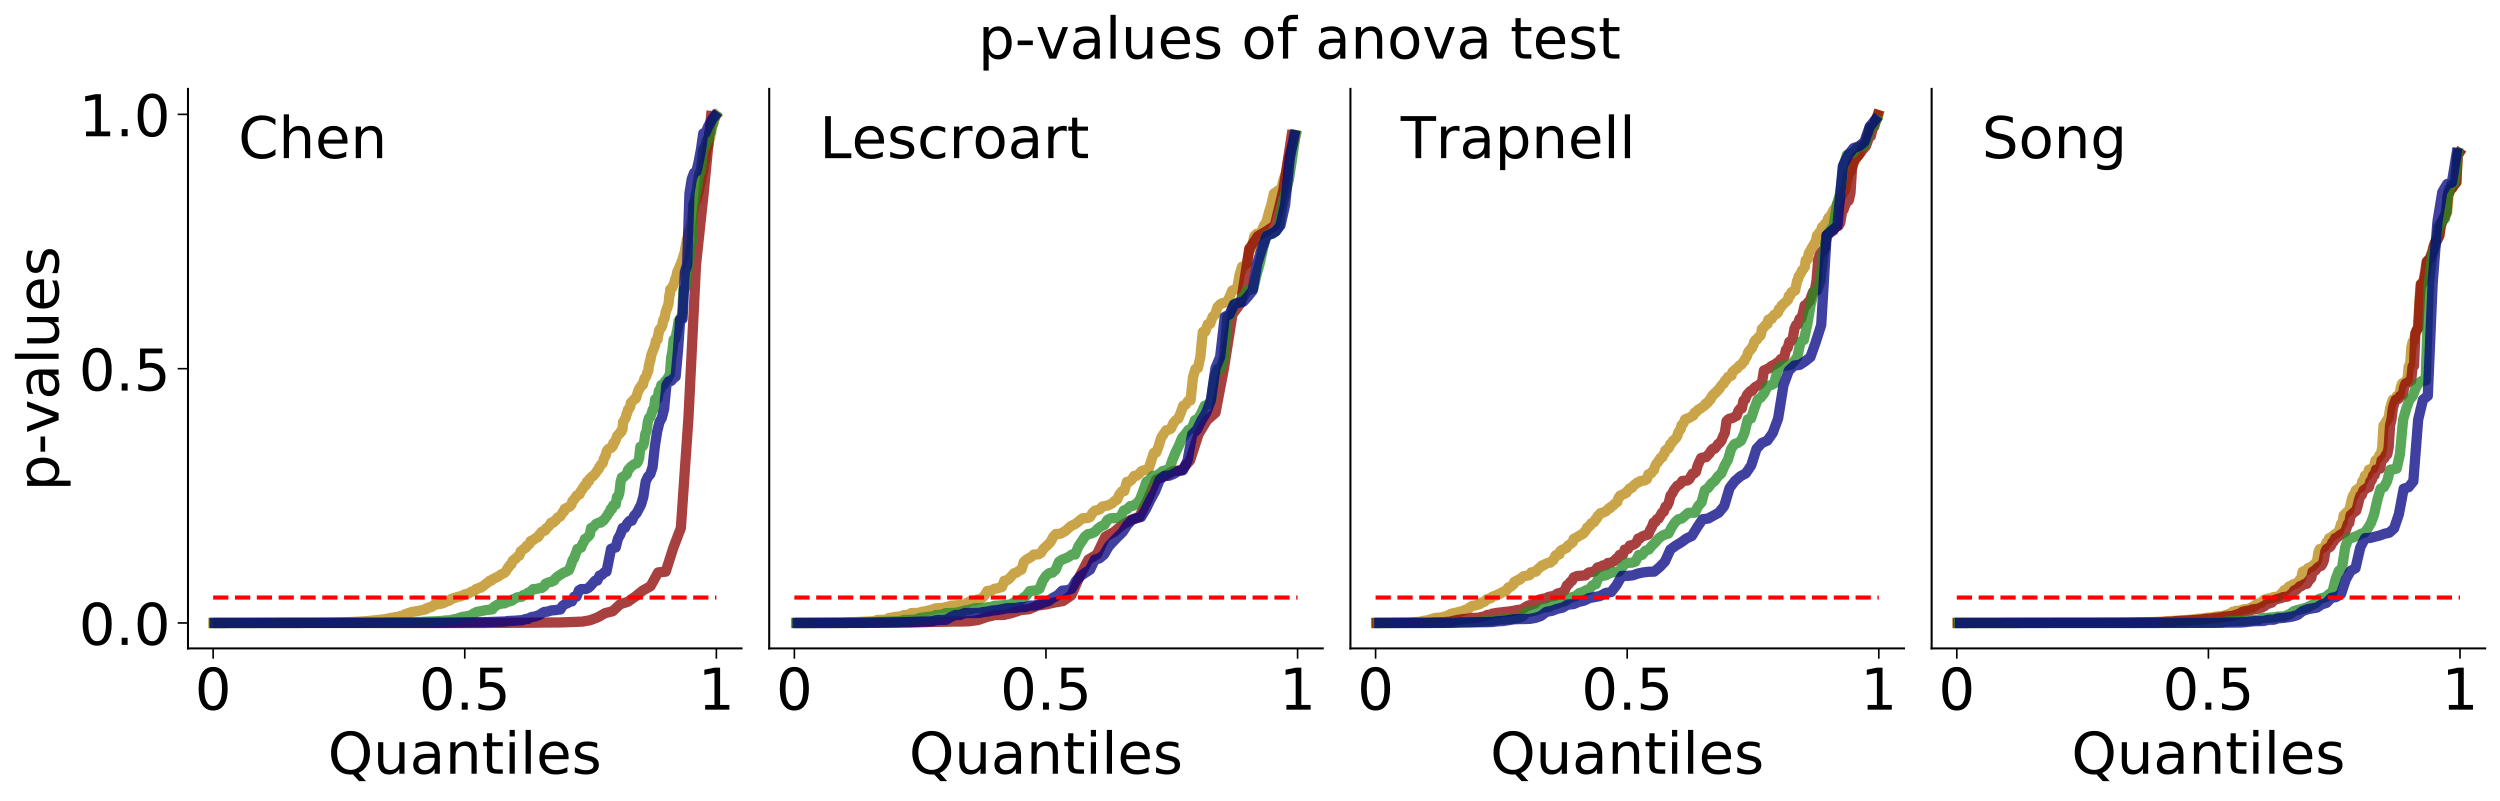 <?xml version="1.0" encoding="utf-8" standalone="no"?>
<!DOCTYPE svg PUBLIC "-//W3C//DTD SVG 1.1//EN"
  "http://www.w3.org/Graphics/SVG/1.1/DTD/svg11.dtd">
<!-- Created with matplotlib (https://matplotlib.org/) -->
<svg height="388.897pt" version="1.1" viewBox="0 0 1214.527 388.897" width="1214.527pt" xmlns="http://www.w3.org/2000/svg" xmlns:xlink="http://www.w3.org/1999/xlink">
 <defs>
  <style type="text/css">
*{stroke-linecap:butt;stroke-linejoin:round;}
  </style>
 </defs>
 <g id="figure_1">
  <g id="patch_1">
   <path d="M 0 388.897 
L 1214.527 388.897 
L 1214.527 0 
L 0 0 
z
" style="fill:none;"/>
  </g>
  <g id="axes_1">
   <g id="patch_2">
    <path d="M 91.328 315 
L 360.243 315 
L 360.243 43.2 
L 91.328 43.2 
z
" style="fill:none;"/>
   </g>
   <g id="matplotlib.axis_1">
    <g id="xtick_1">
     <g id="line2d_1">
      <defs>
       <path d="M 0 0 
L 0 5 
" id="m345a950c36" style="stroke:#000000;stroke-width:0.8;"/>
      </defs>
      <g>
       <use style="stroke:#000000;stroke-width:0.8;" x="103.551" xlink:href="#m345a950c36" y="315"/>
      </g>
     </g>
     <g id="text_1">
      <!-- 0 -->
      <defs>
       <path d="M 31.781 66.406 
Q 24.172 66.406 20.328 58.906 
Q 16.5 51.422 16.5 36.375 
Q 16.5 21.391 20.328 13.891 
Q 24.172 6.391 31.781 6.391 
Q 39.453 6.391 43.281 13.891 
Q 47.125 21.391 47.125 36.375 
Q 47.125 51.422 43.281 58.906 
Q 39.453 66.406 31.781 66.406 
z
M 31.781 74.219 
Q 44.047 74.219 50.516 64.516 
Q 56.984 54.828 56.984 36.375 
Q 56.984 17.969 50.516 8.266 
Q 44.047 -1.422 31.781 -1.422 
Q 19.531 -1.422 13.062 8.266 
Q 6.594 17.969 6.594 36.375 
Q 6.594 54.828 13.062 64.516 
Q 19.531 74.219 31.781 74.219 
z
" id="DejaVuSans-48"/>
      </defs>
      <g transform="translate(94.643 344.776)scale(0.28 -0.28)">
       <use xlink:href="#DejaVuSans-48"/>
      </g>
     </g>
    </g>
    <g id="xtick_2">
     <g id="line2d_2">
      <g>
       <use style="stroke:#000000;stroke-width:0.8;" x="225.785" xlink:href="#m345a950c36" y="315"/>
      </g>
     </g>
     <g id="text_2">
      <!-- 0.5 -->
      <defs>
       <path d="M 10.688 12.406 
L 21 12.406 
L 21 0 
L 10.688 0 
z
" id="DejaVuSans-46"/>
       <path d="M 10.797 72.906 
L 49.516 72.906 
L 49.516 64.594 
L 19.828 64.594 
L 19.828 46.734 
Q 21.969 47.469 24.109 47.828 
Q 26.266 48.188 28.422 48.188 
Q 40.625 48.188 47.75 41.5 
Q 54.891 34.812 54.891 23.391 
Q 54.891 11.625 47.562 5.094 
Q 40.234 -1.422 26.906 -1.422 
Q 22.312 -1.422 17.547 -0.641 
Q 12.797 0.141 7.719 1.703 
L 7.719 11.625 
Q 12.109 9.234 16.797 8.062 
Q 21.484 6.891 26.703 6.891 
Q 35.156 6.891 40.078 11.328 
Q 45.016 15.766 45.016 23.391 
Q 45.016 31 40.078 35.438 
Q 35.156 39.891 26.703 39.891 
Q 22.75 39.891 18.812 39.016 
Q 14.891 38.141 10.797 36.281 
z
" id="DejaVuSans-53"/>
      </defs>
      <g transform="translate(203.521 344.776)scale(0.28 -0.28)">
       <use xlink:href="#DejaVuSans-48"/>
       <use x="63.623" xlink:href="#DejaVuSans-46"/>
       <use x="95.41" xlink:href="#DejaVuSans-53"/>
      </g>
     </g>
    </g>
    <g id="xtick_3">
     <g id="line2d_3">
      <g>
       <use style="stroke:#000000;stroke-width:0.8;" x="348.02" xlink:href="#m345a950c36" y="315"/>
      </g>
     </g>
     <g id="text_3">
      <!-- 1 -->
      <defs>
       <path d="M 12.406 8.297 
L 28.516 8.297 
L 28.516 63.922 
L 10.984 60.406 
L 10.984 69.391 
L 28.422 72.906 
L 38.281 72.906 
L 38.281 8.297 
L 54.391 8.297 
L 54.391 0 
L 12.406 0 
z
" id="DejaVuSans-49"/>
      </defs>
      <g transform="translate(339.112 344.776)scale(0.28 -0.28)">
       <use xlink:href="#DejaVuSans-49"/>
      </g>
     </g>
    </g>
    <g id="text_4">
     <!-- Quantiles -->
     <defs>
      <path d="M 39.406 66.219 
Q 28.656 66.219 22.328 58.203 
Q 16.016 50.203 16.016 36.375 
Q 16.016 22.609 22.328 14.594 
Q 28.656 6.594 39.406 6.594 
Q 50.141 6.594 56.422 14.594 
Q 62.703 22.609 62.703 36.375 
Q 62.703 50.203 56.422 58.203 
Q 50.141 66.219 39.406 66.219 
z
M 53.219 1.312 
L 66.219 -12.891 
L 54.297 -12.891 
L 43.5 -1.219 
Q 41.891 -1.312 41.031 -1.359 
Q 40.188 -1.422 39.406 -1.422 
Q 24.031 -1.422 14.812 8.859 
Q 5.609 19.141 5.609 36.375 
Q 5.609 53.656 14.812 63.938 
Q 24.031 74.219 39.406 74.219 
Q 54.734 74.219 63.906 63.938 
Q 73.094 53.656 73.094 36.375 
Q 73.094 23.688 67.984 14.641 
Q 62.891 5.609 53.219 1.312 
z
" id="DejaVuSans-81"/>
      <path d="M 8.5 21.578 
L 8.5 54.688 
L 17.484 54.688 
L 17.484 21.922 
Q 17.484 14.156 20.5 10.266 
Q 23.531 6.391 29.594 6.391 
Q 36.859 6.391 41.078 11.031 
Q 45.312 15.672 45.312 23.688 
L 45.312 54.688 
L 54.297 54.688 
L 54.297 0 
L 45.312 0 
L 45.312 8.406 
Q 42.047 3.422 37.719 1 
Q 33.406 -1.422 27.688 -1.422 
Q 18.266 -1.422 13.375 4.438 
Q 8.5 10.297 8.5 21.578 
z
M 31.109 56 
z
" id="DejaVuSans-117"/>
      <path d="M 34.281 27.484 
Q 23.391 27.484 19.188 25 
Q 14.984 22.516 14.984 16.5 
Q 14.984 11.719 18.141 8.906 
Q 21.297 6.109 26.703 6.109 
Q 34.188 6.109 38.703 11.406 
Q 43.219 16.703 43.219 25.484 
L 43.219 27.484 
z
M 52.203 31.203 
L 52.203 0 
L 43.219 0 
L 43.219 8.297 
Q 40.141 3.328 35.547 0.953 
Q 30.953 -1.422 24.312 -1.422 
Q 15.922 -1.422 10.953 3.297 
Q 6 8.016 6 15.922 
Q 6 25.141 12.172 29.828 
Q 18.359 34.516 30.609 34.516 
L 43.219 34.516 
L 43.219 35.406 
Q 43.219 41.609 39.141 45 
Q 35.062 48.391 27.688 48.391 
Q 23 48.391 18.547 47.266 
Q 14.109 46.141 10.016 43.891 
L 10.016 52.203 
Q 14.938 54.109 19.578 55.047 
Q 24.219 56 28.609 56 
Q 40.484 56 46.344 49.844 
Q 52.203 43.703 52.203 31.203 
z
" id="DejaVuSans-97"/>
      <path d="M 54.891 33.016 
L 54.891 0 
L 45.906 0 
L 45.906 32.719 
Q 45.906 40.484 42.875 44.328 
Q 39.844 48.188 33.797 48.188 
Q 26.516 48.188 22.312 43.547 
Q 18.109 38.922 18.109 30.906 
L 18.109 0 
L 9.078 0 
L 9.078 54.688 
L 18.109 54.688 
L 18.109 46.188 
Q 21.344 51.125 25.703 53.562 
Q 30.078 56 35.797 56 
Q 45.219 56 50.047 50.172 
Q 54.891 44.344 54.891 33.016 
z
" id="DejaVuSans-110"/>
      <path d="M 18.312 70.219 
L 18.312 54.688 
L 36.812 54.688 
L 36.812 47.703 
L 18.312 47.703 
L 18.312 18.016 
Q 18.312 11.328 20.141 9.422 
Q 21.969 7.516 27.594 7.516 
L 36.812 7.516 
L 36.812 0 
L 27.594 0 
Q 17.188 0 13.234 3.875 
Q 9.281 7.766 9.281 18.016 
L 9.281 47.703 
L 2.688 47.703 
L 2.688 54.688 
L 9.281 54.688 
L 9.281 70.219 
z
" id="DejaVuSans-116"/>
      <path d="M 9.422 54.688 
L 18.406 54.688 
L 18.406 0 
L 9.422 0 
z
M 9.422 75.984 
L 18.406 75.984 
L 18.406 64.594 
L 9.422 64.594 
z
" id="DejaVuSans-105"/>
      <path d="M 9.422 75.984 
L 18.406 75.984 
L 18.406 0 
L 9.422 0 
z
" id="DejaVuSans-108"/>
      <path d="M 56.203 29.594 
L 56.203 25.203 
L 14.891 25.203 
Q 15.484 15.922 20.484 11.062 
Q 25.484 6.203 34.422 6.203 
Q 39.594 6.203 44.453 7.469 
Q 49.312 8.734 54.109 11.281 
L 54.109 2.781 
Q 49.266 0.734 44.188 -0.344 
Q 39.109 -1.422 33.891 -1.422 
Q 20.797 -1.422 13.156 6.188 
Q 5.516 13.812 5.516 26.812 
Q 5.516 40.234 12.766 48.109 
Q 20.016 56 32.328 56 
Q 43.359 56 49.781 48.891 
Q 56.203 41.797 56.203 29.594 
z
M 47.219 32.234 
Q 47.125 39.594 43.094 43.984 
Q 39.062 48.391 32.422 48.391 
Q 24.906 48.391 20.391 44.141 
Q 15.875 39.891 15.188 32.172 
z
" id="DejaVuSans-101"/>
      <path d="M 44.281 53.078 
L 44.281 44.578 
Q 40.484 46.531 36.375 47.5 
Q 32.281 48.484 27.875 48.484 
Q 21.188 48.484 17.844 46.438 
Q 14.5 44.391 14.5 40.281 
Q 14.5 37.156 16.891 35.375 
Q 19.281 33.594 26.516 31.984 
L 29.594 31.297 
Q 39.156 29.25 43.188 25.516 
Q 47.219 21.781 47.219 15.094 
Q 47.219 7.469 41.188 3.016 
Q 35.156 -1.422 24.609 -1.422 
Q 20.219 -1.422 15.453 -0.562 
Q 10.688 0.297 5.422 2 
L 5.422 11.281 
Q 10.406 8.688 15.234 7.391 
Q 20.062 6.109 24.812 6.109 
Q 31.156 6.109 34.562 8.281 
Q 37.984 10.453 37.984 14.406 
Q 37.984 18.062 35.516 20.016 
Q 33.062 21.969 24.703 23.781 
L 21.578 24.516 
Q 13.234 26.266 9.516 29.906 
Q 5.812 33.547 5.812 39.891 
Q 5.812 47.609 11.281 51.797 
Q 16.75 56 26.812 56 
Q 31.781 56 36.172 55.266 
Q 40.578 54.547 44.281 53.078 
z
" id="DejaVuSans-115"/>
     </defs>
     <g transform="translate(159.266 375.874)scale(0.28 -0.28)">
      <use xlink:href="#DejaVuSans-81"/>
      <use x="78.711" xlink:href="#DejaVuSans-117"/>
      <use x="142.09" xlink:href="#DejaVuSans-97"/>
      <use x="203.369" xlink:href="#DejaVuSans-110"/>
      <use x="266.748" xlink:href="#DejaVuSans-116"/>
      <use x="305.957" xlink:href="#DejaVuSans-105"/>
      <use x="333.74" xlink:href="#DejaVuSans-108"/>
      <use x="361.523" xlink:href="#DejaVuSans-101"/>
      <use x="423.047" xlink:href="#DejaVuSans-115"/>
     </g>
    </g>
   </g>
   <g id="matplotlib.axis_2">
    <g id="ytick_1">
     <g id="line2d_4">
      <defs>
       <path d="M 0 0 
L -5 0 
" id="m45f475ee9e" style="stroke:#000000;stroke-width:0.8;"/>
      </defs>
      <g>
       <use style="stroke:#000000;stroke-width:0.8;" x="91.328" xlink:href="#m45f475ee9e" y="302.645"/>
      </g>
     </g>
     <g id="text_5">
      <!-- 0.0 -->
      <g transform="translate(38.299 313.283)scale(0.28 -0.28)">
       <use xlink:href="#DejaVuSans-48"/>
       <use x="63.623" xlink:href="#DejaVuSans-46"/>
       <use x="95.41" xlink:href="#DejaVuSans-48"/>
      </g>
     </g>
    </g>
    <g id="ytick_2">
     <g id="line2d_5">
      <g>
       <use style="stroke:#000000;stroke-width:0.8;" x="91.328" xlink:href="#m45f475ee9e" y="179.1"/>
      </g>
     </g>
     <g id="text_6">
      <!-- 0.5 -->
      <g transform="translate(38.299 189.738)scale(0.28 -0.28)">
       <use xlink:href="#DejaVuSans-48"/>
       <use x="63.623" xlink:href="#DejaVuSans-46"/>
       <use x="95.41" xlink:href="#DejaVuSans-53"/>
      </g>
     </g>
    </g>
    <g id="ytick_3">
     <g id="line2d_6">
      <g>
       <use style="stroke:#000000;stroke-width:0.8;" x="91.328" xlink:href="#m45f475ee9e" y="55.555"/>
      </g>
     </g>
     <g id="text_7">
      <!-- 1.0 -->
      <g transform="translate(38.299 66.192)scale(0.28 -0.28)">
       <use xlink:href="#DejaVuSans-49"/>
       <use x="63.623" xlink:href="#DejaVuSans-46"/>
       <use x="95.41" xlink:href="#DejaVuSans-48"/>
      </g>
     </g>
    </g>
    <g id="text_8">
     <!-- p-values -->
     <defs>
      <path d="M 18.109 8.203 
L 18.109 -20.797 
L 9.078 -20.797 
L 9.078 54.688 
L 18.109 54.688 
L 18.109 46.391 
Q 20.953 51.266 25.266 53.625 
Q 29.594 56 35.594 56 
Q 45.562 56 51.781 48.094 
Q 58.016 40.188 58.016 27.297 
Q 58.016 14.406 51.781 6.484 
Q 45.562 -1.422 35.594 -1.422 
Q 29.594 -1.422 25.266 0.953 
Q 20.953 3.328 18.109 8.203 
z
M 48.688 27.297 
Q 48.688 37.203 44.609 42.844 
Q 40.531 48.484 33.406 48.484 
Q 26.266 48.484 22.188 42.844 
Q 18.109 37.203 18.109 27.297 
Q 18.109 17.391 22.188 11.75 
Q 26.266 6.109 33.406 6.109 
Q 40.531 6.109 44.609 11.75 
Q 48.688 17.391 48.688 27.297 
z
" id="DejaVuSans-112"/>
      <path d="M 4.891 31.391 
L 31.203 31.391 
L 31.203 23.391 
L 4.891 23.391 
z
" id="DejaVuSans-45"/>
      <path d="M 2.984 54.688 
L 12.5 54.688 
L 29.594 8.797 
L 46.688 54.688 
L 56.203 54.688 
L 35.688 0 
L 23.484 0 
z
" id="DejaVuSans-118"/>
     </defs>
     <g transform="translate(28.476 238.569)rotate(-90)scale(0.28 -0.28)">
      <use xlink:href="#DejaVuSans-112"/>
      <use x="63.477" xlink:href="#DejaVuSans-45"/>
      <use x="99.529" xlink:href="#DejaVuSans-118"/>
      <use x="158.709" xlink:href="#DejaVuSans-97"/>
      <use x="219.988" xlink:href="#DejaVuSans-108"/>
      <use x="247.771" xlink:href="#DejaVuSans-117"/>
      <use x="311.15" xlink:href="#DejaVuSans-101"/>
      <use x="372.674" xlink:href="#DejaVuSans-115"/>
     </g>
    </g>
   </g>
   <g id="line2d_7">
    <path clip-path="url(#pe833686f3f)" d="M 103.715 302.645 
L 158.598 302.544 
L 160.727 302.47 
L 170.427 302.177 
L 173.975 302.016 
L 176.341 301.867 
L 177.997 301.764 
L 178.707 301.685 
L 184.148 301.159 
L 187.224 300.738 
L 188.643 300.473 
L 189.353 300.316 
L 189.826 300.209 
L 191.245 299.969 
L 191.718 299.85 
L 192.901 299.783 
L 193.374 299.591 
L 194.084 299.431 
L 194.321 299.409 
L 194.794 299.174 
L 196.213 298.958 
L 196.923 298.318 
L 197.633 298.207 
L 197.869 298.025 
L 198.343 297.886 
L 199.762 297.395 
L 200.472 297.203 
L 201.418 297.115 
L 202.128 296.949 
L 203.074 296.804 
L 203.547 296.701 
L 204.02 296.617 
L 204.967 296.423 
L 206.859 296.016 
L 207.096 295.522 
L 208.279 295.259 
L 208.515 295.22 
L 208.752 294.978 
L 209.462 294.88 
L 209.698 294.824 
L 209.935 294.569 
L 210.171 294.518 
L 210.408 294.298 
L 210.645 294.279 
L 210.881 293.802 
L 213.01 293.463 
L 214.193 293.344 
L 214.903 293.089 
L 215.376 292.981 
L 215.849 292.641 
L 216.322 292.566 
L 216.559 292.358 
L 217.269 292.173 
L 218.688 291.566 
L 219.398 290.909 
L 219.871 290.859 
L 220.581 290.488 
L 221.527 290.339 
L 222.237 289.963 
L 223.656 289.776 
L 223.893 289.552 
L 224.602 289.371 
L 225.785 288.735 
L 227.441 288.407 
L 228.388 287.798 
L 228.861 287.621 
L 229.097 287.388 
L 230.28 287.164 
L 230.517 286.839 
L 230.753 286.781 
L 231.227 286.191 
L 231.936 286.095 
L 232.409 285.716 
L 233.592 285.543 
L 233.829 285.156 
L 234.539 284.858 
L 235.012 284.58 
L 235.485 284.02 
L 236.195 283.596 
L 237.141 282.826 
L 237.614 282.626 
L 237.851 282.154 
L 238.797 281.984 
L 239.27 281.402 
L 239.507 281.389 
L 240.69 280.671 
L 240.926 280.67 
L 241.399 280.363 
L 241.872 280.17 
L 243.765 278.886 
L 244.711 278.535 
L 244.948 278.396 
L 245.421 277.885 
L 245.658 277.715 
L 246.367 276.457 
L 246.604 276.267 
L 246.841 275.638 
L 247.077 275.568 
L 247.314 275.377 
L 247.55 274.663 
L 247.787 274.605 
L 248.26 274.136 
L 248.497 274.052 
L 248.97 272.54 
L 249.679 271.906 
L 249.916 271.864 
L 250.153 271.509 
L 250.626 271.386 
L 251.099 270.674 
L 251.335 270.42 
L 251.809 270.186 
L 252.282 269.918 
L 252.518 269.442 
L 252.992 267.787 
L 253.701 267.338 
L 253.938 267.159 
L 254.411 266.633 
L 254.648 266.615 
L 255.121 266.211 
L 255.357 266.19 
L 255.594 265.971 
L 255.83 265.194 
L 256.304 265.112 
L 257.25 264.232 
L 257.723 262.884 
L 258.196 262.624 
L 259.142 262.361 
L 259.616 261.795 
L 260.325 261.406 
L 260.798 261.058 
L 261.272 261.014 
L 261.508 260.485 
L 261.745 260.414 
L 261.981 259.706 
L 262.218 259.695 
L 263.164 258.362 
L 264.347 257.914 
L 264.584 257.555 
L 265.057 257.503 
L 265.293 256.686 
L 265.53 256.507 
L 265.767 256.486 
L 266.003 256.294 
L 266.476 255.727 
L 266.713 255.615 
L 267.659 253.976 
L 268.842 253.88 
L 269.079 253.58 
L 269.315 253.045 
L 270.025 252.766 
L 270.262 252.203 
L 270.498 252.078 
L 270.971 251.351 
L 271.444 251.239 
L 272.154 250.914 
L 273.1 249.427 
L 273.337 248.833 
L 273.81 248.533 
L 274.047 248.421 
L 274.283 247.27 
L 274.756 247.245 
L 275.23 246.691 
L 275.703 246.64 
L 276.649 246.148 
L 276.886 246.029 
L 277.122 245.444 
L 277.595 245.172 
L 278.069 243.468 
L 278.305 243.423 
L 278.542 243.209 
L 279.015 242.358 
L 279.251 242.269 
L 279.725 241.408 
L 279.961 241.322 
L 280.198 240.727 
L 280.434 240.683 
L 280.671 240.462 
L 280.907 240.452 
L 281.381 240.176 
L 281.617 240.105 
L 282.09 238.681 
L 282.327 238.592 
L 282.563 238.072 
L 282.8 237.95 
L 283.037 237.264 
L 283.273 237.181 
L 283.746 236.387 
L 283.983 235.896 
L 284.693 235.67 
L 284.929 235.273 
L 285.166 233.993 
L 286.112 233.755 
L 286.349 232.789 
L 287.532 231.524 
L 288.005 231.398 
L 288.714 230.538 
L 288.951 230.4 
L 290.607 228.034 
L 290.844 227.902 
L 291.08 226.979 
L 291.317 226.904 
L 291.79 225.903 
L 292.026 225.853 
L 292.5 225.339 
L 292.736 225.133 
L 293.446 222.664 
L 293.682 222.411 
L 294.156 221.141 
L 294.392 220.916 
L 294.629 219.517 
L 295.102 218.594 
L 295.339 218.303 
L 295.812 218.081 
L 296.048 217.804 
L 296.995 217.559 
L 297.231 217.031 
L 297.704 216.758 
L 297.941 215.283 
L 298.177 215.019 
L 298.651 214.902 
L 299.833 211.802 
L 300.78 210.726 
L 301.016 210.717 
L 301.253 210.454 
L 301.489 209.692 
L 301.963 209.588 
L 302.199 208.6 
L 302.436 208.516 
L 302.672 205.058 
L 302.909 204.833 
L 303.382 203.821 
L 303.619 203.663 
L 304.092 202.611 
L 304.328 201.088 
L 304.565 201.036 
L 304.802 200.458 
L 305.038 199.031 
L 305.511 198.449 
L 305.748 198.392 
L 305.984 197.644 
L 306.221 197.469 
L 306.458 195.663 
L 306.694 195.586 
L 307.167 195.003 
L 308.114 193.91 
L 308.823 193.694 
L 309.06 193.161 
L 309.533 191.53 
L 310.243 189.424 
L 310.479 189.359 
L 310.716 188.52 
L 310.952 188.513 
L 311.662 187.064 
L 312.135 186.856 
L 312.372 186.851 
L 312.609 185.262 
L 312.845 185.071 
L 313.082 183.833 
L 313.318 183.816 
L 313.791 182.973 
L 314.028 182.585 
L 314.501 180.872 
L 314.738 180.66 
L 314.974 180.17 
L 315.211 177.62 
L 315.447 177.034 
L 315.684 175.531 
L 315.921 175.281 
L 316.394 172.467 
L 317.103 170.689 
L 318.05 168.175 
L 318.286 167.695 
L 318.523 165.752 
L 318.759 165.677 
L 318.996 165.086 
L 319.469 164.976 
L 319.706 162.831 
L 319.942 162.301 
L 320.179 160.56 
L 320.416 160.046 
L 320.652 159.978 
L 320.889 159.707 
L 321.125 159.086 
L 321.362 158.986 
L 321.835 157.929 
L 322.072 155.999 
L 322.308 155.203 
L 322.781 154.945 
L 323.491 151.167 
L 323.728 150.832 
L 323.964 149.859 
L 324.201 149.583 
L 324.437 148.514 
L 324.674 148.024 
L 324.91 146.496 
L 325.147 143.461 
L 325.384 143.26 
L 325.62 140.547 
L 326.33 139.915 
L 326.566 139.854 
L 326.803 138.998 
L 327.04 138.795 
L 327.276 138.31 
L 327.513 137.414 
L 327.749 137.013 
L 327.986 135.687 
L 328.222 134.994 
L 328.459 134.766 
L 328.696 134.216 
L 328.932 132.32 
L 329.169 132.261 
L 329.405 131.192 
L 330.115 129.833 
L 330.352 128.976 
L 330.588 128.938 
L 330.825 128.493 
L 331.061 127.237 
L 331.535 127.009 
L 331.771 124.964 
L 332.008 124.519 
L 332.244 123.607 
L 332.481 123.397 
L 333.664 116.438 
L 333.9 116.141 
L 334.61 112.687 
L 334.847 112.613 
L 335.083 112.363 
L 335.32 111.513 
L 335.556 109.969 
L 335.793 109.471 
L 336.266 107.696 
L 336.739 102.605 
L 336.976 102.29 
L 337.212 99.083 
L 337.922 97.761 
L 338.159 97.604 
L 338.395 96.956 
L 338.868 94.774 
L 339.342 93.479 
L 339.815 91.048 
L 340.761 86.949 
L 340.998 83.982 
L 341.234 83.327 
L 341.471 83.326 
L 341.707 81.889 
L 341.944 78.675 
L 342.18 78.561 
L 342.417 78.032 
L 342.654 76.561 
L 343.127 72.61 
L 343.6 70.981 
L 343.836 70.639 
L 344.073 70.604 
L 344.31 69.768 
L 344.546 68.022 
L 344.783 67.768 
L 345.019 66.907 
L 345.256 64.796 
L 345.493 64.545 
L 345.729 61.75 
L 345.966 61.01 
L 346.202 60.845 
L 346.675 59.802 
L 346.912 57.908 
L 347.385 57.405 
L 347.622 56.34 
L 347.856 56.096 
L 347.856 56.096 
" style="fill:none;stroke:#b8860b;stroke-linecap:square;stroke-opacity:0.75;stroke-width:5;"/>
   </g>
   <g id="line2d_8">
    <path clip-path="url(#pe833686f3f)" d="M 106.105 302.645 
L 109.749 302.645 
L 113.432 302.645 
L 117.116 302.645 
L 120.8 302.645 
L 124.484 302.645 
L 128.167 302.645 
L 131.851 302.645 
L 135.535 302.645 
L 139.218 302.645 
L 142.902 302.645 
L 146.586 302.645 
L 150.269 302.645 
L 153.953 302.645 
L 157.637 302.645 
L 161.321 302.645 
L 165.004 302.645 
L 168.688 302.645 
L 172.372 302.645 
L 176.055 302.645 
L 179.739 302.645 
L 183.423 302.645 
L 187.106 302.645 
L 190.79 302.645 
L 194.474 302.645 
L 198.158 302.645 
L 201.841 302.645 
L 205.525 302.645 
L 209.209 302.645 
L 212.892 302.645 
L 216.576 302.645 
L 220.26 302.644 
L 223.943 302.643 
L 227.627 302.642 
L 231.311 302.642 
L 234.995 302.641 
L 238.678 302.633 
L 242.362 302.605 
L 246.046 302.599 
L 249.729 302.557 
L 253.413 302.548 
L 257.097 302.516 
L 260.78 302.487 
L 264.464 302.421 
L 268.148 302.411 
L 271.832 302.395 
L 275.515 302.257 
L 279.199 302.131 
L 282.883 301.991 
L 286.566 301.334 
L 290.25 299.969 
L 293.934 297.886 
L 297.617 296.949 
L 301.301 293.504 
L 304.985 292.358 
L 308.669 289.776 
L 312.352 286.839 
L 316.036 284.776 
L 319.72 278.085 
L 323.403 277.715 
L 327.087 266.19 
L 330.771 256.486 
L 334.454 203.058 
L 338.138 128.493 
L 341.822 94.021 
L 345.466 56.34 
" style="fill:none;stroke:#8b0000;stroke-linecap:square;stroke-opacity:0.75;stroke-width:5;"/>
   </g>
   <g id="line2d_9">
    <path clip-path="url(#pe833686f3f)" d="M 103.966 302.645 
L 184.179 302.544 
L 189.567 302.416 
L 201.54 302.22 
L 204.533 302.133 
L 207.526 302.016 
L 214.71 301.664 
L 216.506 301.422 
L 218.901 301.334 
L 220.098 300.892 
L 220.697 300.875 
L 221.295 300.712 
L 222.493 300.669 
L 223.091 300.158 
L 224.887 299.632 
L 226.683 299.455 
L 227.282 299.227 
L 228.479 299.116 
L 230.275 297.886 
L 230.874 297.773 
L 231.473 297.294 
L 233.867 296.856 
L 235.663 296.462 
L 239.255 296.016 
L 239.854 294.921 
L 240.452 294.518 
L 241.051 294.279 
L 241.65 293.753 
L 242.248 293.504 
L 243.446 293.344 
L 244.044 293.124 
L 245.242 293.083 
L 246.439 292.358 
L 247.636 292.173 
L 248.833 291.733 
L 249.432 291.013 
L 250.031 290.909 
L 251.228 290.199 
L 253.623 289.866 
L 254.221 289.095 
L 254.82 289.023 
L 256.017 288.447 
L 256.616 287.864 
L 257.215 287.759 
L 257.813 287.388 
L 259.011 286.191 
L 260.807 286.095 
L 262.004 285.716 
L 263.201 285.662 
L 263.8 285.093 
L 264.398 284.776 
L 264.997 283.596 
L 266.194 283.072 
L 266.793 282.826 
L 267.99 282.626 
L 268.589 282.154 
L 269.188 282.051 
L 269.786 281.023 
L 270.984 280.002 
L 273.977 278.085 
L 275.174 277.715 
L 275.773 277.293 
L 276.371 277.047 
L 277.569 274.052 
L 278.167 272.084 
L 278.766 271.459 
L 280.562 266.633 
L 281.161 266.615 
L 281.759 266.19 
L 282.358 265.971 
L 282.957 264.232 
L 283.555 263.469 
L 284.154 261.795 
L 284.753 261.606 
L 285.95 260.485 
L 286.549 259.695 
L 287.147 256.507 
L 287.746 256.486 
L 288.345 255.952 
L 289.542 254.537 
L 290.14 254.314 
L 290.739 253.967 
L 291.936 253.88 
L 292.535 253.045 
L 293.134 252.959 
L 294.331 251.351 
L 294.93 250.544 
L 295.528 249.427 
L 296.127 248.833 
L 296.726 247.27 
L 297.324 247.265 
L 297.923 245.444 
L 299.12 245.172 
L 299.719 241.408 
L 300.318 241.322 
L 300.916 239.281 
L 301.515 233.993 
L 302.114 231.931 
L 302.712 231.567 
L 303.311 231.489 
L 303.909 230.668 
L 304.508 230.4 
L 305.107 228.273 
L 305.705 227.902 
L 306.304 226.904 
L 308.1 225.528 
L 309.297 225.133 
L 309.896 224.271 
L 310.495 222.664 
L 311.093 217.031 
L 312.291 216.758 
L 312.889 215.283 
L 313.488 210.801 
L 314.087 209.592 
L 314.685 205.058 
L 315.284 203.058 
L 315.883 202.611 
L 316.481 201.088 
L 317.08 199.031 
L 317.679 198.73 
L 318.277 193.974 
L 319.474 193.694 
L 320.073 189.858 
L 320.672 189.424 
L 321.27 187.064 
L 322.468 186.851 
L 323.066 185.262 
L 323.665 185.071 
L 324.264 183.833 
L 324.862 182.973 
L 325.461 181.66 
L 326.06 173.727 
L 326.658 170.689 
L 327.257 165.086 
L 327.856 165.053 
L 328.454 162.831 
L 329.053 160.046 
L 329.652 155.999 
L 330.25 155.064 
L 330.849 154.945 
L 331.448 151.844 
L 332.046 140.547 
L 332.645 140.198 
L 333.243 138.795 
L 333.842 132.32 
L 335.039 124.964 
L 335.638 119.96 
L 336.237 116.438 
L 336.835 99.083 
L 337.434 97.604 
L 338.033 94.021 
L 338.631 91.928 
L 339.23 86.949 
L 339.829 83.982 
L 340.427 83.327 
L 341.026 78.561 
L 341.625 72.61 
L 342.223 71.761 
L 342.822 70.604 
L 343.421 68.022 
L 344.019 67.768 
L 344.618 64.796 
L 345.217 64.545 
L 345.815 61.75 
L 347.012 57.711 
L 347.605 56.34 
L 347.605 56.34 
" style="fill:none;stroke:#228b22;stroke-linecap:square;stroke-opacity:0.75;stroke-width:5;"/>
   </g>
   <g id="line2d_10">
    <path clip-path="url(#pe833686f3f)" d="M 104.327 302.645 
L 212.911 302.544 
L 224.106 302.395 
L 235.301 302.257 
L 245.377 301.928 
L 246.497 301.711 
L 249.855 301.551 
L 252.095 301.386 
L 253.214 301.334 
L 254.334 301.119 
L 255.453 300.673 
L 256.573 300.669 
L 257.692 299.969 
L 258.812 299.632 
L 259.931 299.504 
L 262.17 298.71 
L 263.29 297.886 
L 264.41 297.294 
L 265.529 297.203 
L 266.649 296.949 
L 267.768 296.545 
L 270.007 296.384 
L 271.127 296.16 
L 272.246 296.1 
L 273.366 294.279 
L 274.485 293.504 
L 275.605 293.083 
L 276.724 292.358 
L 277.844 292.173 
L 278.964 289.877 
L 280.083 289.866 
L 281.203 286.839 
L 282.322 286.191 
L 284.561 286.182 
L 285.681 285.716 
L 286.8 284.776 
L 289.039 282.154 
L 290.159 282.051 
L 291.279 279.618 
L 292.398 279.265 
L 293.518 278.085 
L 294.637 277.715 
L 296.876 266.633 
L 297.996 266.19 
L 299.115 265.971 
L 300.235 261.606 
L 301.354 259.695 
L 302.474 256.507 
L 303.593 256.486 
L 304.713 254.314 
L 305.833 253.045 
L 306.952 252.959 
L 308.072 250.544 
L 309.191 249.427 
L 311.43 245.172 
L 312.55 241.322 
L 313.669 233.993 
L 314.789 231.567 
L 315.908 230.4 
L 317.028 226.904 
L 318.148 216.758 
L 319.267 209.592 
L 320.387 205.058 
L 321.506 203.058 
L 322.626 198.73 
L 323.745 187.064 
L 324.865 185.262 
L 325.984 185.071 
L 327.104 183.833 
L 328.223 182.973 
L 329.343 170.689 
L 330.463 155.064 
L 331.582 154.945 
L 332.702 132.32 
L 333.821 128.493 
L 334.941 94.021 
L 336.06 86.949 
L 337.18 83.982 
L 338.299 83.327 
L 339.419 78.561 
L 340.538 72.61 
L 341.658 64.796 
L 342.777 64.545 
L 343.897 61.75 
L 346.136 57.711 
L 347.244 56.34 
L 347.244 56.34 
" style="fill:none;stroke:#000080;stroke-linecap:square;stroke-opacity:0.75;stroke-width:5;"/>
   </g>
   <g id="line2d_11">
    <path clip-path="url(#pe833686f3f)" d="M 103.551 290.291 
L 348.02 290.291 
" style="fill:none;stroke:#ff0000;stroke-dasharray:7.4,3.2;stroke-dashoffset:0;stroke-width:2;"/>
   </g>
   <g id="patch_3">
    <path d="M 91.328 315 
L 91.328 43.2 
" style="fill:none;stroke:#000000;stroke-linecap:square;stroke-linejoin:miter;"/>
   </g>
   <g id="patch_4">
    <path d="M 91.328 315 
L 360.243 315 
" style="fill:none;stroke:#000000;stroke-linecap:square;stroke-linejoin:miter;"/>
   </g>
   <g id="text_9">
    <!-- Chen -->
    <defs>
     <path d="M 64.406 67.281 
L 64.406 56.891 
Q 59.422 61.531 53.781 63.812 
Q 48.141 66.109 41.797 66.109 
Q 29.297 66.109 22.656 58.469 
Q 16.016 50.828 16.016 36.375 
Q 16.016 21.969 22.656 14.328 
Q 29.297 6.688 41.797 6.688 
Q 48.141 6.688 53.781 8.984 
Q 59.422 11.281 64.406 15.922 
L 64.406 5.609 
Q 59.234 2.094 53.438 0.328 
Q 47.656 -1.422 41.219 -1.422 
Q 24.656 -1.422 15.125 8.703 
Q 5.609 18.844 5.609 36.375 
Q 5.609 53.953 15.125 64.078 
Q 24.656 74.219 41.219 74.219 
Q 47.75 74.219 53.531 72.484 
Q 59.328 70.75 64.406 67.281 
z
" id="DejaVuSans-67"/>
     <path d="M 54.891 33.016 
L 54.891 0 
L 45.906 0 
L 45.906 32.719 
Q 45.906 40.484 42.875 44.328 
Q 39.844 48.188 33.797 48.188 
Q 26.516 48.188 22.312 43.547 
Q 18.109 38.922 18.109 30.906 
L 18.109 0 
L 9.078 0 
L 9.078 75.984 
L 18.109 75.984 
L 18.109 46.188 
Q 21.344 51.125 25.703 53.562 
Q 30.078 56 35.797 56 
Q 45.219 56 50.047 50.172 
Q 54.891 44.344 54.891 33.016 
z
" id="DejaVuSans-104"/>
    </defs>
    <g transform="translate(115.774 76.83)scale(0.28 -0.28)">
     <use xlink:href="#DejaVuSans-67"/>
     <use x="69.824" xlink:href="#DejaVuSans-104"/>
     <use x="133.203" xlink:href="#DejaVuSans-101"/>
     <use x="194.727" xlink:href="#DejaVuSans-110"/>
    </g>
   </g>
  </g>
  <g id="axes_2">
   <g id="patch_5">
    <path d="M 373.689 315 
L 642.605 315 
L 642.605 43.2 
L 373.689 43.2 
z
" style="fill:none;"/>
   </g>
   <g id="matplotlib.axis_3">
    <g id="xtick_4">
     <g id="line2d_12">
      <g>
       <use style="stroke:#000000;stroke-width:0.8;" x="385.912" xlink:href="#m345a950c36" y="315"/>
      </g>
     </g>
     <g id="text_10">
      <!-- 0 -->
      <g transform="translate(377.005 344.776)scale(0.28 -0.28)">
       <use xlink:href="#DejaVuSans-48"/>
      </g>
     </g>
    </g>
    <g id="xtick_5">
     <g id="line2d_13">
      <g>
       <use style="stroke:#000000;stroke-width:0.8;" x="508.147" xlink:href="#m345a950c36" y="315"/>
      </g>
     </g>
     <g id="text_11">
      <!-- 0.5 -->
      <g transform="translate(485.882 344.776)scale(0.28 -0.28)">
       <use xlink:href="#DejaVuSans-48"/>
       <use x="63.623" xlink:href="#DejaVuSans-46"/>
       <use x="95.41" xlink:href="#DejaVuSans-53"/>
      </g>
     </g>
    </g>
    <g id="xtick_6">
     <g id="line2d_14">
      <g>
       <use style="stroke:#000000;stroke-width:0.8;" x="630.381" xlink:href="#m345a950c36" y="315"/>
      </g>
     </g>
     <g id="text_12">
      <!-- 1 -->
      <g transform="translate(621.474 344.776)scale(0.28 -0.28)">
       <use xlink:href="#DejaVuSans-49"/>
      </g>
     </g>
    </g>
    <g id="text_13">
     <!-- Quantiles -->
     <g transform="translate(441.627 375.874)scale(0.28 -0.28)">
      <use xlink:href="#DejaVuSans-81"/>
      <use x="78.711" xlink:href="#DejaVuSans-117"/>
      <use x="142.09" xlink:href="#DejaVuSans-97"/>
      <use x="203.369" xlink:href="#DejaVuSans-110"/>
      <use x="266.748" xlink:href="#DejaVuSans-116"/>
      <use x="305.957" xlink:href="#DejaVuSans-105"/>
      <use x="333.74" xlink:href="#DejaVuSans-108"/>
      <use x="361.523" xlink:href="#DejaVuSans-101"/>
      <use x="423.047" xlink:href="#DejaVuSans-115"/>
     </g>
    </g>
   </g>
   <g id="matplotlib.axis_4">
    <g id="ytick_4"/>
    <g id="ytick_5"/>
    <g id="ytick_6"/>
   </g>
   <g id="line2d_15">
    <path clip-path="url(#pd05d333cfc)" d="M 386.738 302.645 
L 405.771 302.544 
L 411.723 302.386 
L 424.818 301.793 
L 426.008 301.203 
L 429.58 301.093 
L 430.77 300.899 
L 431.96 300.187 
L 433.151 300.075 
L 434.341 299.769 
L 437.913 299.411 
L 439.103 298.779 
L 440.293 298.771 
L 441.484 298.575 
L 442.674 297.844 
L 446.245 297.756 
L 447.436 297.353 
L 448.626 297.078 
L 449.817 297.018 
L 451.007 296.594 
L 452.197 296.396 
L 454.578 295.505 
L 458.15 295.362 
L 459.34 294.952 
L 460.53 294.909 
L 461.721 294.305 
L 467.673 293.854 
L 468.863 293.64 
L 470.054 292.717 
L 471.244 292.109 
L 473.625 291.917 
L 474.815 291.252 
L 476.006 291.201 
L 477.196 290.423 
L 478.386 289.207 
L 479.577 287.148 
L 481.958 286.769 
L 483.148 286.017 
L 484.339 285.907 
L 485.529 285.475 
L 486.719 285.193 
L 487.91 282.121 
L 489.1 281.979 
L 490.291 281.137 
L 492.671 278.459 
L 493.862 278.193 
L 495.052 277.246 
L 496.243 276.732 
L 497.433 272.922 
L 498.623 271.862 
L 501.004 270.559 
L 502.195 269.407 
L 504.576 269.299 
L 505.766 268.539 
L 506.956 266.58 
L 509.337 264.412 
L 510.528 263.032 
L 511.718 260.723 
L 512.908 259.438 
L 514.099 259.434 
L 515.289 259.206 
L 517.67 257.902 
L 520.051 255.684 
L 522.432 254.519 
L 523.622 253.641 
L 524.813 252.592 
L 526.003 251.77 
L 528.384 251.656 
L 529.574 251.141 
L 530.765 249.163 
L 531.955 248.032 
L 533.145 247.859 
L 534.336 247.385 
L 535.526 246.071 
L 537.907 245.651 
L 540.288 244.576 
L 541.478 243.36 
L 542.669 242.772 
L 543.859 240.143 
L 545.05 238.691 
L 546.24 238.536 
L 547.43 234.065 
L 548.621 233.979 
L 549.811 233.022 
L 551.002 231.197 
L 552.192 231.131 
L 553.382 230.215 
L 554.573 228.858 
L 555.763 228.437 
L 556.954 228.296 
L 558.144 227.325 
L 560.525 220.03 
L 561.715 219.79 
L 562.906 216.629 
L 564.096 212.732 
L 566.477 209.07 
L 567.667 208.817 
L 568.858 208.195 
L 570.048 205.553 
L 571.239 204.111 
L 572.429 203.385 
L 573.619 200.514 
L 574.81 197.113 
L 576 196.593 
L 577.191 194.781 
L 578.381 194.495 
L 579.571 183.279 
L 580.762 179.224 
L 581.952 178.825 
L 583.143 173.428 
L 584.333 161.26 
L 585.524 161.138 
L 586.714 157.528 
L 587.904 157.321 
L 589.095 153.897 
L 590.285 152.78 
L 591.476 149.182 
L 592.666 147.916 
L 593.856 147.25 
L 595.047 147.081 
L 596.237 146.518 
L 597.428 144.041 
L 598.618 141.167 
L 600.999 140.241 
L 602.189 133.524 
L 603.38 129.571 
L 604.57 129.126 
L 605.76 127.943 
L 606.951 120.864 
L 608.141 120.771 
L 609.332 114.71 
L 610.522 113.596 
L 611.713 113.581 
L 612.903 112.347 
L 614.093 109.5 
L 615.284 107.721 
L 616.474 103.184 
L 617.665 99.422 
L 618.855 94.032 
L 620.045 93.284 
L 621.236 92.353 
L 622.426 91.997 
L 623.617 87.087 
L 624.807 83.922 
L 625.997 76.97 
L 627.188 72.699 
L 628.378 70.024 
L 629.556 65.664 
L 629.556 65.664 
" style="fill:none;stroke:#b8860b;stroke-linecap:square;stroke-opacity:0.75;stroke-width:5;"/>
   </g>
   <g id="line2d_16">
    <path clip-path="url(#pd05d333cfc)" d="M 388.768 302.645 
L 392.841 302.645 
L 396.959 302.644 
L 401.077 302.642 
L 405.195 302.642 
L 409.313 302.641 
L 413.431 302.637 
L 417.549 302.623 
L 421.667 302.604 
L 425.786 302.601 
L 429.904 302.544 
L 434.022 302.508 
L 438.14 302.438 
L 442.258 302.436 
L 446.376 302.341 
L 450.494 302.207 
L 454.612 302.111 
L 458.73 302.059 
L 462.848 301.958 
L 466.966 301.938 
L 471.084 301.793 
L 475.202 301.176 
L 479.32 299.769 
L 483.438 298.779 
L 487.556 298.771 
L 491.675 297.788 
L 495.793 296.396 
L 499.911 295.962 
L 504.029 294.186 
L 508.147 293.64 
L 512.265 292.717 
L 516.383 292.005 
L 520.501 289.207 
L 524.619 279.735 
L 528.737 271.862 
L 532.855 269.407 
L 536.973 260.723 
L 541.091 258.491 
L 545.209 255.046 
L 549.327 252.592 
L 553.445 251.141 
L 557.564 242.772 
L 561.682 233.022 
L 565.8 231.197 
L 569.918 228.858 
L 574.036 228.437 
L 578.154 223.668 
L 582.272 210.943 
L 586.39 204.111 
L 590.508 200.514 
L 594.626 178.825 
L 598.744 152.78 
L 602.862 147.081 
L 606.98 120.771 
L 611.098 114.71 
L 615.216 112.347 
L 619.334 109.5 
L 623.453 92.353 
L 627.526 65.664 
" style="fill:none;stroke:#8b0000;stroke-linecap:square;stroke-opacity:0.75;stroke-width:5;"/>
   </g>
   <g id="line2d_17">
    <path clip-path="url(#pd05d333cfc)" d="M 387.003 302.645 
L 412.163 302.544 
L 420.03 302.386 
L 437.339 301.793 
L 438.912 301.203 
L 443.633 301.093 
L 445.206 300.899 
L 446.78 300.187 
L 448.353 300.075 
L 449.927 299.769 
L 453.074 299.522 
L 454.647 298.779 
L 456.221 298.771 
L 457.794 298.575 
L 459.368 297.844 
L 464.088 297.756 
L 465.662 297.353 
L 467.235 297.078 
L 468.809 296.594 
L 470.382 296.396 
L 473.529 295.505 
L 478.25 295.362 
L 479.824 294.952 
L 481.397 294.909 
L 482.971 294.305 
L 487.691 294.009 
L 490.838 293.64 
L 492.412 292.717 
L 493.985 292.005 
L 495.559 291.917 
L 497.132 290.423 
L 498.706 289.207 
L 500.279 287.148 
L 503.426 286.769 
L 505 286.017 
L 506.573 282.121 
L 508.147 279.735 
L 509.72 278.459 
L 511.294 278.193 
L 512.867 276.732 
L 514.441 272.922 
L 516.014 271.862 
L 517.588 271.27 
L 519.161 270.559 
L 520.735 269.407 
L 522.308 269.401 
L 523.882 265.481 
L 527.029 260.723 
L 528.602 259.438 
L 530.176 259.206 
L 531.749 258.491 
L 533.323 256.835 
L 534.896 255.684 
L 536.47 255.046 
L 538.044 252.592 
L 539.617 251.77 
L 542.764 251.656 
L 544.338 251.141 
L 545.911 248.032 
L 547.485 247.385 
L 549.058 245.885 
L 550.632 245.651 
L 552.205 244.576 
L 553.779 242.772 
L 555.352 238.691 
L 556.926 234.065 
L 558.499 233.022 
L 560.073 231.197 
L 561.646 231.131 
L 563.22 230.215 
L 564.793 228.858 
L 566.367 228.437 
L 567.94 228.296 
L 569.514 223.668 
L 571.087 219.79 
L 572.661 216.629 
L 574.234 212.732 
L 575.808 210.943 
L 577.381 208.817 
L 578.955 208.195 
L 580.528 204.111 
L 582.102 203.385 
L 583.675 200.514 
L 585.249 197.113 
L 586.822 196.593 
L 588.396 194.495 
L 589.969 183.279 
L 591.543 179.224 
L 593.116 178.825 
L 594.69 173.428 
L 596.263 153.897 
L 597.837 152.78 
L 599.411 147.916 
L 600.984 147.081 
L 602.558 146.518 
L 604.131 144.041 
L 605.705 141.167 
L 608.852 140.241 
L 610.425 133.524 
L 611.999 127.943 
L 613.572 120.771 
L 615.146 114.71 
L 616.719 113.596 
L 618.293 113.581 
L 619.866 112.347 
L 621.44 109.5 
L 623.013 99.422 
L 626.16 87.087 
L 627.734 76.97 
L 629.29 65.664 
L 629.29 65.664 
" style="fill:none;stroke:#228b22;stroke-linecap:square;stroke-opacity:0.75;stroke-width:5;"/>
   </g>
   <g id="line2d_18">
    <path clip-path="url(#pd05d333cfc)" d="M 387.476 302.645 
L 389.708 302.645 
L 391.964 302.645 
L 394.22 302.645 
L 396.476 302.644 
L 398.732 302.642 
L 400.988 302.642 
L 403.244 302.641 
L 405.5 302.637 
L 407.756 302.629 
L 410.012 302.623 
L 412.268 302.604 
L 414.524 302.601 
L 416.78 302.594 
L 419.036 302.567 
L 421.292 302.544 
L 423.548 302.533 
L 425.804 302.508 
L 428.06 302.438 
L 430.316 302.436 
L 432.572 302.386 
L 434.828 302.341 
L 437.084 302.338 
L 439.34 302.254 
L 441.596 302.207 
L 443.851 302.111 
L 446.107 302.059 
L 448.363 301.958 
L 450.619 301.938 
L 452.875 301.793 
L 455.131 301.203 
L 457.387 301.176 
L 459.643 301.093 
L 461.899 299.769 
L 464.155 298.779 
L 466.411 298.771 
L 468.667 297.844 
L 470.923 297.804 
L 473.179 297.788 
L 475.435 297.756 
L 477.691 297.353 
L 479.947 297.078 
L 482.203 296.594 
L 484.459 296.396 
L 486.715 295.962 
L 488.971 295.492 
L 491.227 295.405 
L 493.483 295.362 
L 495.739 294.952 
L 497.995 294.909 
L 500.251 294.222 
L 502.507 294.186 
L 504.763 293.64 
L 507.019 292.717 
L 509.275 292.005 
L 511.531 290.423 
L 513.787 289.207 
L 516.043 286.953 
L 518.299 286.769 
L 520.555 286.017 
L 522.811 282.121 
L 525.067 279.735 
L 527.323 278.193 
L 529.579 276.732 
L 531.835 271.862 
L 534.09 271.27 
L 536.346 269.407 
L 538.602 265.481 
L 540.858 263.032 
L 543.114 260.723 
L 545.37 258.491 
L 547.626 255.046 
L 549.882 252.592 
L 552.138 251.724 
L 554.394 251.141 
L 556.65 247.385 
L 558.906 242.772 
L 561.162 238.691 
L 563.418 233.022 
L 565.674 231.197 
L 567.93 231.131 
L 570.186 230.215 
L 572.442 228.858 
L 574.698 228.437 
L 576.954 223.668 
L 579.21 210.943 
L 581.466 208.817 
L 583.722 204.111 
L 585.978 200.514 
L 588.234 194.495 
L 590.49 178.825 
L 592.746 173.428 
L 595.002 153.897 
L 597.258 152.78 
L 599.514 147.916 
L 601.77 147.081 
L 604.026 146.518 
L 606.282 144.041 
L 608.538 141.167 
L 610.794 127.943 
L 613.05 120.771 
L 615.306 114.71 
L 617.562 113.596 
L 619.818 112.347 
L 622.074 109.5 
L 624.33 99.422 
L 626.585 76.97 
L 628.817 65.664 
" style="fill:none;stroke:#000080;stroke-linecap:square;stroke-opacity:0.75;stroke-width:5;"/>
   </g>
   <g id="line2d_19">
    <path clip-path="url(#pd05d333cfc)" d="M 385.912 290.291 
L 630.381 290.291 
" style="fill:none;stroke:#ff0000;stroke-dasharray:7.4,3.2;stroke-dashoffset:0;stroke-width:2;"/>
   </g>
   <g id="patch_6">
    <path d="M 373.689 315 
L 373.689 43.2 
" style="fill:none;stroke:#000000;stroke-linecap:square;stroke-linejoin:miter;"/>
   </g>
   <g id="patch_7">
    <path d="M 373.689 315 
L 642.605 315 
" style="fill:none;stroke:#000000;stroke-linecap:square;stroke-linejoin:miter;"/>
   </g>
   <g id="text_14">
    <!-- Lescroart -->
    <defs>
     <path d="M 9.812 72.906 
L 19.672 72.906 
L 19.672 8.297 
L 55.172 8.297 
L 55.172 0 
L 9.812 0 
z
" id="DejaVuSans-76"/>
     <path d="M 48.781 52.594 
L 48.781 44.188 
Q 44.969 46.297 41.141 47.344 
Q 37.312 48.391 33.406 48.391 
Q 24.656 48.391 19.812 42.844 
Q 14.984 37.312 14.984 27.297 
Q 14.984 17.281 19.812 11.734 
Q 24.656 6.203 33.406 6.203 
Q 37.312 6.203 41.141 7.25 
Q 44.969 8.297 48.781 10.406 
L 48.781 2.094 
Q 45.016 0.344 40.984 -0.531 
Q 36.969 -1.422 32.422 -1.422 
Q 20.062 -1.422 12.781 6.344 
Q 5.516 14.109 5.516 27.297 
Q 5.516 40.672 12.859 48.328 
Q 20.219 56 33.016 56 
Q 37.156 56 41.109 55.141 
Q 45.062 54.297 48.781 52.594 
z
" id="DejaVuSans-99"/>
     <path d="M 41.109 46.297 
Q 39.594 47.172 37.812 47.578 
Q 36.031 48 33.891 48 
Q 26.266 48 22.188 43.047 
Q 18.109 38.094 18.109 28.812 
L 18.109 0 
L 9.078 0 
L 9.078 54.688 
L 18.109 54.688 
L 18.109 46.188 
Q 20.953 51.172 25.484 53.578 
Q 30.031 56 36.531 56 
Q 37.453 56 38.578 55.875 
Q 39.703 55.766 41.062 55.516 
z
" id="DejaVuSans-114"/>
     <path d="M 30.609 48.391 
Q 23.391 48.391 19.188 42.75 
Q 14.984 37.109 14.984 27.297 
Q 14.984 17.484 19.156 11.844 
Q 23.344 6.203 30.609 6.203 
Q 37.797 6.203 41.984 11.859 
Q 46.188 17.531 46.188 27.297 
Q 46.188 37.016 41.984 42.703 
Q 37.797 48.391 30.609 48.391 
z
M 30.609 56 
Q 42.328 56 49.016 48.375 
Q 55.719 40.766 55.719 27.297 
Q 55.719 13.875 49.016 6.219 
Q 42.328 -1.422 30.609 -1.422 
Q 18.844 -1.422 12.172 6.219 
Q 5.516 13.875 5.516 27.297 
Q 5.516 40.766 12.172 48.375 
Q 18.844 56 30.609 56 
z
" id="DejaVuSans-111"/>
    </defs>
    <g transform="translate(398.136 76.83)scale(0.28 -0.28)">
     <use xlink:href="#DejaVuSans-76"/>
     <use x="55.697" xlink:href="#DejaVuSans-101"/>
     <use x="117.221" xlink:href="#DejaVuSans-115"/>
     <use x="169.32" xlink:href="#DejaVuSans-99"/>
     <use x="224.301" xlink:href="#DejaVuSans-114"/>
     <use x="265.383" xlink:href="#DejaVuSans-111"/>
     <use x="326.564" xlink:href="#DejaVuSans-97"/>
     <use x="387.844" xlink:href="#DejaVuSans-114"/>
     <use x="428.957" xlink:href="#DejaVuSans-116"/>
    </g>
   </g>
  </g>
  <g id="axes_3">
   <g id="patch_8">
    <path d="M 656.05 315 
L 924.966 315 
L 924.966 43.2 
L 656.05 43.2 
z
" style="fill:none;"/>
   </g>
   <g id="matplotlib.axis_5">
    <g id="xtick_7">
     <g id="line2d_20">
      <g>
       <use style="stroke:#000000;stroke-width:0.8;" x="668.274" xlink:href="#m345a950c36" y="315"/>
      </g>
     </g>
     <g id="text_15">
      <!-- 0 -->
      <g transform="translate(659.366 344.776)scale(0.28 -0.28)">
       <use xlink:href="#DejaVuSans-48"/>
      </g>
     </g>
    </g>
    <g id="xtick_8">
     <g id="line2d_21">
      <g>
       <use style="stroke:#000000;stroke-width:0.8;" x="790.508" xlink:href="#m345a950c36" y="315"/>
      </g>
     </g>
     <g id="text_16">
      <!-- 0.5 -->
      <g transform="translate(768.244 344.776)scale(0.28 -0.28)">
       <use xlink:href="#DejaVuSans-48"/>
       <use x="63.623" xlink:href="#DejaVuSans-46"/>
       <use x="95.41" xlink:href="#DejaVuSans-53"/>
      </g>
     </g>
    </g>
    <g id="xtick_9">
     <g id="line2d_22">
      <g>
       <use style="stroke:#000000;stroke-width:0.8;" x="912.743" xlink:href="#m345a950c36" y="315"/>
      </g>
     </g>
     <g id="text_17">
      <!-- 1 -->
      <g transform="translate(903.835 344.776)scale(0.28 -0.28)">
       <use xlink:href="#DejaVuSans-49"/>
      </g>
     </g>
    </g>
    <g id="text_18">
     <!-- Quantiles -->
     <g transform="translate(723.989 375.874)scale(0.28 -0.28)">
      <use xlink:href="#DejaVuSans-81"/>
      <use x="78.711" xlink:href="#DejaVuSans-117"/>
      <use x="142.09" xlink:href="#DejaVuSans-97"/>
      <use x="203.369" xlink:href="#DejaVuSans-110"/>
      <use x="266.748" xlink:href="#DejaVuSans-116"/>
      <use x="305.957" xlink:href="#DejaVuSans-105"/>
      <use x="333.74" xlink:href="#DejaVuSans-108"/>
      <use x="361.523" xlink:href="#DejaVuSans-101"/>
      <use x="423.047" xlink:href="#DejaVuSans-115"/>
     </g>
    </g>
   </g>
   <g id="matplotlib.axis_6">
    <g id="ytick_7"/>
    <g id="ytick_8"/>
    <g id="ytick_9"/>
   </g>
   <g id="line2d_23">
    <path clip-path="url(#p6a4ba8f0f8)" d="M 668.511 302.645 
L 683.244 302.54 
L 690.098 302.016 
L 691.126 301.69 
L 692.839 301.42 
L 693.525 301.286 
L 693.867 301.266 
L 695.238 300.745 
L 695.924 300.627 
L 696.952 300.251 
L 700.379 299.935 
L 701.407 299.636 
L 702.092 299.583 
L 702.778 299.276 
L 703.12 299.235 
L 703.463 298.878 
L 704.491 298.572 
L 704.834 298.205 
L 707.233 297.642 
L 707.575 297.632 
L 708.603 297.271 
L 709.631 297.129 
L 710.66 296.74 
L 711.002 296.681 
L 711.688 296.306 
L 713.401 295.741 
L 713.744 295.212 
L 714.772 294.714 
L 715.115 294.385 
L 717.514 293.974 
L 717.856 293.774 
L 718.884 293.508 
L 719.227 293.285 
L 719.57 292.762 
L 721.283 292.29 
L 721.969 291.336 
L 723.339 290.861 
L 723.682 290.613 
L 724.368 290.525 
L 724.71 290.04 
L 725.738 289.558 
L 726.766 289.341 
L 727.452 288.865 
L 727.794 288.819 
L 728.137 288.531 
L 728.823 288.464 
L 729.851 287.662 
L 730.879 287.354 
L 731.221 287.001 
L 731.907 286.788 
L 732.25 286.36 
L 732.592 285.556 
L 732.935 285.289 
L 733.963 285.019 
L 734.306 284.568 
L 735.334 283.855 
L 735.677 282.662 
L 736.362 282.482 
L 736.705 282.137 
L 737.39 282.032 
L 737.733 281.586 
L 738.418 281.56 
L 738.761 281.299 
L 739.104 280.689 
L 739.446 280.499 
L 740.132 279.964 
L 740.817 279.78 
L 741.502 279.774 
L 742.188 279.517 
L 742.53 279.515 
L 742.873 279.352 
L 743.216 279.322 
L 743.901 278.08 
L 746.3 277.678 
L 746.643 276.89 
L 747.671 276.007 
L 748.014 275.693 
L 748.699 275.321 
L 749.042 274.719 
L 750.07 274.566 
L 750.413 274.158 
L 751.783 273.513 
L 753.154 273.346 
L 753.84 272.514 
L 754.525 272.244 
L 754.868 271.423 
L 755.21 271.179 
L 755.553 269.993 
L 755.896 269.671 
L 757.267 269.447 
L 757.609 269.279 
L 757.952 267.793 
L 758.98 267 
L 759.665 266.891 
L 760.693 266.249 
L 761.036 266.234 
L 761.722 265.063 
L 763.092 264.206 
L 763.778 263.511 
L 764.12 263.333 
L 764.463 261.844 
L 764.806 261.602 
L 765.149 261.582 
L 765.834 261.134 
L 766.862 260.51 
L 767.205 260.362 
L 767.547 260.037 
L 767.89 259.953 
L 768.233 259.634 
L 768.576 259.611 
L 768.918 259.189 
L 769.261 259.131 
L 769.604 258.812 
L 769.946 258.135 
L 770.289 257.887 
L 770.632 257.43 
L 770.974 256.379 
L 771.66 255.912 
L 772.003 255.83 
L 772.345 255.272 
L 772.688 255.178 
L 773.031 254.234 
L 774.059 253.877 
L 774.401 253.697 
L 774.744 253.27 
L 775.087 252.226 
L 775.43 252.166 
L 775.772 251.939 
L 776.115 250.745 
L 776.458 250.49 
L 776.8 250.413 
L 777.143 249.721 
L 777.486 249.328 
L 778.171 249.139 
L 779.199 248.906 
L 779.885 248.447 
L 780.227 248.384 
L 780.913 247.575 
L 781.255 247.332 
L 781.598 246.936 
L 782.283 246.803 
L 782.626 246.178 
L 783.312 245.839 
L 783.654 245.487 
L 783.997 245.33 
L 784.34 244.758 
L 785.71 243.915 
L 786.053 242.49 
L 786.396 241.669 
L 786.739 241.59 
L 787.081 240.752 
L 787.424 240.739 
L 787.767 240.454 
L 788.795 240.111 
L 789.137 239.74 
L 789.48 239.709 
L 790.166 239.372 
L 790.508 238.627 
L 791.194 238.106 
L 791.536 237.423 
L 792.222 237.053 
L 792.907 236.886 
L 793.935 235.559 
L 794.963 234.887 
L 795.306 234.474 
L 795.649 234.468 
L 796.334 234.177 
L 796.677 233.774 
L 797.362 233.635 
L 798.048 233.55 
L 798.733 233.42 
L 799.076 233.404 
L 799.418 232.89 
L 800.104 232.76 
L 800.789 230.411 
L 802.16 229.971 
L 802.503 229.251 
L 802.845 229 
L 803.188 228.538 
L 803.531 228.332 
L 803.873 226.994 
L 804.559 225.453 
L 805.587 224.332 
L 805.93 223.572 
L 806.272 223.368 
L 806.615 222.528 
L 807.3 222.179 
L 807.643 222.084 
L 807.986 221.088 
L 808.329 220.532 
L 808.671 220.3 
L 809.014 218.832 
L 809.699 218.439 
L 810.042 218.002 
L 810.385 217.983 
L 810.727 217.646 
L 811.07 217.011 
L 811.413 215.726 
L 811.756 215.624 
L 812.441 214.81 
L 812.784 214.055 
L 813.126 214.014 
L 813.812 213.121 
L 814.154 212.906 
L 814.84 211.927 
L 815.182 210.366 
L 816.553 208.309 
L 816.896 206.587 
L 817.581 206.021 
L 817.924 205.479 
L 818.609 203.755 
L 818.952 203.744 
L 819.295 203.402 
L 819.98 203.303 
L 820.323 203.205 
L 820.666 202.887 
L 821.351 202.592 
L 822.036 202.088 
L 822.379 202.022 
L 822.722 201.738 
L 823.065 200.769 
L 823.407 200.345 
L 823.75 200.318 
L 824.093 200.118 
L 824.778 199.184 
L 825.121 199.108 
L 825.806 198.533 
L 826.149 198.443 
L 826.834 197.899 
L 827.862 197.197 
L 828.205 196.953 
L 828.548 196.143 
L 828.89 196.02 
L 829.233 196.016 
L 829.918 195.344 
L 830.261 194.573 
L 830.947 194.124 
L 831.289 193.059 
L 831.632 192.925 
L 831.975 192.013 
L 832.317 191.886 
L 832.66 191.635 
L 833.003 190.967 
L 833.688 190.709 
L 834.031 189.995 
L 834.374 189.904 
L 834.716 189.524 
L 835.059 188.9 
L 835.402 188.787 
L 835.744 187.993 
L 837.115 186.341 
L 837.458 186.287 
L 837.801 185.352 
L 838.143 184.817 
L 838.486 184.754 
L 839.514 183.106 
L 840.199 182.95 
L 841.228 182.418 
L 841.57 180.828 
L 843.284 179.296 
L 843.626 179.233 
L 843.969 178.974 
L 844.997 177.598 
L 845.34 177.564 
L 845.683 177.265 
L 846.025 177.114 
L 846.368 176.687 
L 846.711 176.033 
L 847.396 175.545 
L 847.739 174.432 
L 848.081 174.069 
L 848.767 172.877 
L 849.11 171.518 
L 849.795 170.352 
L 850.138 170.333 
L 850.48 169.898 
L 850.823 169.107 
L 851.166 169.003 
L 851.508 167.992 
L 851.851 167.632 
L 852.194 166.054 
L 852.537 165.783 
L 852.879 165.122 
L 853.222 164.99 
L 853.565 164.987 
L 854.25 163.79 
L 854.935 163.334 
L 855.278 162.977 
L 855.621 161.848 
L 855.964 159.68 
L 856.992 159.026 
L 857.334 158.25 
L 858.02 157.585 
L 858.362 157.584 
L 858.705 157.385 
L 859.048 155.335 
L 859.733 155.018 
L 860.761 154.853 
L 861.104 153.906 
L 861.789 153.427 
L 862.132 152.753 
L 862.475 152.752 
L 862.818 152.478 
L 863.16 152.473 
L 863.503 151.908 
L 863.846 151.691 
L 864.188 150.179 
L 864.874 149.79 
L 865.559 148.366 
L 865.902 148.358 
L 866.244 147.773 
L 867.958 146.302 
L 868.643 145.668 
L 868.986 143.829 
L 869.329 143.821 
L 869.671 143.675 
L 870.357 141.893 
L 871.042 141.762 
L 871.385 141.376 
L 872.07 141.183 
L 873.098 136.281 
L 873.441 135.942 
L 873.784 134.274 
L 874.127 133.982 
L 874.812 132.682 
L 875.155 132.122 
L 875.497 131.243 
L 875.84 131.07 
L 876.868 129.573 
L 877.211 126.449 
L 877.554 126.308 
L 877.896 125.976 
L 878.239 125.963 
L 878.582 123.624 
L 878.924 122.599 
L 879.267 122.278 
L 880.295 120.225 
L 880.981 119.089 
L 881.323 118.9 
L 881.666 117.804 
L 882.009 117.471 
L 882.351 116.308 
L 882.694 114.382 
L 883.037 114.276 
L 883.379 113.845 
L 883.722 113.093 
L 884.065 113.036 
L 884.407 112.37 
L 884.75 112.018 
L 885.093 110.417 
L 885.778 109.864 
L 886.121 109.686 
L 886.464 108.882 
L 886.806 108.719 
L 887.492 107.836 
L 888.177 106 
L 888.52 105.516 
L 888.863 105.447 
L 889.205 105.166 
L 890.919 101.723 
L 891.261 101.555 
L 891.947 100.874 
L 892.29 99.467 
L 892.632 99.366 
L 893.318 97.918 
L 893.66 97.378 
L 894.003 96.023 
L 894.346 95.782 
L 895.374 93.818 
L 895.717 93.405 
L 896.059 92.278 
L 896.402 92.07 
L 896.745 90.968 
L 897.087 88.306 
L 897.43 87.59 
L 897.773 84.962 
L 898.458 83.549 
L 899.144 83.183 
L 899.829 80.733 
L 900.172 80.677 
L 900.514 79.058 
L 900.857 78.461 
L 901.2 77.633 
L 901.542 77.547 
L 901.885 76.503 
L 902.228 76.212 
L 902.913 74.629 
L 903.599 74.062 
L 903.941 72.885 
L 904.284 72.185 
L 904.627 71.948 
L 904.969 71.124 
L 905.312 71.077 
L 905.655 69.426 
L 906.683 67.872 
L 907.026 66.208 
L 907.368 66.172 
L 907.711 65.28 
L 908.054 63.059 
L 908.396 62.929 
L 908.739 62.552 
L 909.082 61.832 
L 909.424 61.583 
L 909.767 61.499 
L 910.11 61.054 
L 910.453 60.215 
L 910.795 58.718 
L 911.138 58.305 
L 911.481 57.602 
L 912.166 57.081 
L 912.505 55.867 
L 912.505 55.867 
" style="fill:none;stroke:#b8860b;stroke-linecap:square;stroke-opacity:0.75;stroke-width:5;"/>
   </g>
   <g id="line2d_24">
    <path clip-path="url(#p6a4ba8f0f8)" d="M 668.846 302.645 
L 695.233 302.549 
L 696.058 302.384 
L 701.008 302.256 
L 702.657 302.152 
L 704.307 302.016 
L 707.607 301.266 
L 710.906 300.745 
L 712.556 300.627 
L 715.031 300.203 
L 718.33 300.098 
L 719.98 299.632 
L 720.805 299.583 
L 721.63 299.235 
L 722.455 298.762 
L 724.105 298.572 
L 724.929 298.115 
L 725.754 298.034 
L 726.579 297.818 
L 734.003 296.963 
L 734.828 296.778 
L 735.653 296.74 
L 736.478 296.438 
L 738.953 296.1 
L 739.777 295.795 
L 741.427 294.714 
L 742.252 294.254 
L 743.077 294.039 
L 743.902 293.705 
L 745.552 293.285 
L 746.377 292.408 
L 748.026 291.231 
L 751.326 290.537 
L 752.151 290.04 
L 754.625 289.511 
L 755.45 289.491 
L 756.275 288.531 
L 757.1 288.207 
L 757.925 288.078 
L 759.575 287.354 
L 760.4 286.36 
L 761.225 284.331 
L 762.049 283.855 
L 762.874 282.662 
L 763.699 282.137 
L 764.524 280.499 
L 766.174 279.832 
L 770.298 279.515 
L 771.123 278.618 
L 771.948 278.08 
L 772.773 278.021 
L 773.598 277.766 
L 774.423 277.71 
L 775.248 276.89 
L 776.073 275.693 
L 777.722 275.321 
L 778.547 274.719 
L 780.197 274.566 
L 781.022 273.532 
L 782.672 273.387 
L 783.497 272.832 
L 784.322 272.514 
L 785.146 271.423 
L 785.971 271.179 
L 786.796 269.605 
L 788.446 269.447 
L 789.271 266.992 
L 790.096 266.891 
L 790.921 266.658 
L 791.746 265.063 
L 793.395 264.699 
L 794.22 264.206 
L 795.045 263.511 
L 795.87 261.602 
L 796.695 261.582 
L 797.52 260.793 
L 799.17 260.037 
L 799.994 259.953 
L 800.819 259.611 
L 801.644 257.43 
L 802.469 256.087 
L 803.294 253.877 
L 804.119 253.697 
L 804.944 252.226 
L 805.769 251.939 
L 807.418 249.067 
L 808.243 248.635 
L 809.068 246.178 
L 809.893 245.839 
L 810.718 244.094 
L 811.543 240.752 
L 812.368 239.74 
L 813.193 238.106 
L 814.843 235.982 
L 815.667 235.559 
L 816.492 234.887 
L 817.317 233.648 
L 819.792 233.42 
L 820.617 232.844 
L 822.267 230.078 
L 823.091 229.971 
L 823.916 229.251 
L 824.741 226.149 
L 826.391 222.528 
L 827.216 222.291 
L 828.866 222.084 
L 829.691 221.088 
L 830.515 220.3 
L 831.34 218.832 
L 832.165 218.002 
L 832.99 217.983 
L 833.815 217.011 
L 834.64 215.726 
L 835.465 215.184 
L 836.29 214.055 
L 837.115 211.927 
L 837.939 210.366 
L 838.764 204.576 
L 839.589 203.744 
L 840.414 203.303 
L 841.239 203.205 
L 842.064 202.887 
L 842.889 202.316 
L 843.714 202.022 
L 844.539 199.576 
L 845.363 198.533 
L 846.188 198.443 
L 847.013 194.573 
L 847.838 194.124 
L 848.663 191.886 
L 850.313 189.995 
L 851.138 189.904 
L 851.963 188.787 
L 852.787 187.993 
L 854.437 187.095 
L 855.262 186.341 
L 856.087 185.352 
L 856.912 179.993 
L 858.562 179.233 
L 859.387 178.974 
L 860.212 178.081 
L 861.036 177.564 
L 861.861 177.265 
L 864.336 175.545 
L 865.161 174.432 
L 865.986 174.069 
L 866.811 173.456 
L 867.636 169.898 
L 868.46 169.003 
L 869.285 166.054 
L 870.11 165.783 
L 870.935 164.311 
L 871.76 159.68 
L 872.585 157.856 
L 873.41 157.584 
L 874.235 154.909 
L 875.06 154.853 
L 875.884 151.908 
L 876.709 148.366 
L 877.534 148.358 
L 878.359 146.825 
L 879.184 146.302 
L 880.009 143.829 
L 880.834 141.762 
L 881.659 141.183 
L 882.484 136.281 
L 883.308 125.963 
L 884.133 123.624 
L 884.958 122.278 
L 885.783 121.515 
L 886.608 120.586 
L 887.433 114.276 
L 888.258 113.845 
L 889.908 112.37 
L 890.732 112.018 
L 891.557 110.417 
L 892.382 109.864 
L 893.207 109.686 
L 894.032 108.195 
L 894.857 103.107 
L 895.682 101.723 
L 896.507 99.366 
L 897.332 97.918 
L 898.156 97.378 
L 898.981 93.818 
L 899.806 80.677 
L 901.456 76.503 
L 902.281 76.212 
L 903.106 75.308 
L 904.756 72.885 
L 906.405 71.077 
L 907.23 68.917 
L 908.055 66.208 
L 908.88 66.172 
L 909.705 62.552 
L 910.53 61.499 
L 911.355 58.305 
L 912.171 55.867 
L 912.171 55.867 
" style="fill:none;stroke:#8b0000;stroke-linecap:square;stroke-opacity:0.75;stroke-width:5;"/>
   </g>
   <g id="line2d_25">
    <path clip-path="url(#p6a4ba8f0f8)" d="M 669.386 302.645 
L 704.668 302.552 
L 706.272 302.384 
L 714.295 302.256 
L 719.108 302.108 
L 720.713 301.813 
L 723.922 301.628 
L 725.526 301.295 
L 727.131 301.266 
L 728.735 300.923 
L 735.153 300.627 
L 736.758 300.158 
L 738.362 300.098 
L 739.967 299.235 
L 741.571 297.238 
L 743.176 297.171 
L 746.385 296.438 
L 749.594 295.212 
L 751.198 295.08 
L 752.803 294.714 
L 754.407 293.705 
L 756.012 293.508 
L 757.616 292.762 
L 759.221 292.408 
L 760.825 291.786 
L 762.43 290.537 
L 765.639 289.511 
L 767.243 288.078 
L 768.848 287.662 
L 770.452 286.788 
L 772.057 286.36 
L 773.661 284.331 
L 775.266 283.855 
L 776.87 279.78 
L 778.475 279.774 
L 780.079 279.517 
L 781.684 278.618 
L 783.288 278.08 
L 784.892 277.766 
L 786.497 277.71 
L 789.706 273.513 
L 792.915 273.346 
L 794.519 272.832 
L 796.124 269.605 
L 797.728 269.563 
L 799.333 267.536 
L 800.937 266.992 
L 802.542 265.063 
L 804.146 263.511 
L 805.751 261.602 
L 807.355 260.362 
L 808.96 259.611 
L 810.564 259.189 
L 812.169 256.087 
L 813.773 253.697 
L 815.378 252.226 
L 816.982 251.939 
L 820.191 249.139 
L 823.4 249.067 
L 825.005 245.839 
L 826.609 244.094 
L 828.214 238.106 
L 829.818 237.053 
L 831.423 234.887 
L 833.027 233.648 
L 834.632 231.393 
L 836.236 229.971 
L 837.841 226.149 
L 839.445 223.368 
L 841.05 218.002 
L 842.654 215.726 
L 844.259 215.184 
L 845.863 214.055 
L 847.468 210.366 
L 849.072 203.755 
L 850.677 203.303 
L 852.281 198.443 
L 853.886 194.124 
L 855.49 193.059 
L 857.095 190.967 
L 858.699 187.579 
L 860.304 187.095 
L 861.908 186.341 
L 863.513 179.993 
L 865.117 178.081 
L 866.722 177.598 
L 868.326 177.564 
L 869.931 177.265 
L 871.535 175.545 
L 873.14 173.456 
L 874.744 166.054 
L 876.349 165.122 
L 877.953 157.856 
L 879.558 148.366 
L 881.162 141.77 
L 882.767 141.183 
L 884.371 136.281 
L 885.976 122.278 
L 887.58 114.276 
L 890.789 109.686 
L 892.394 99.366 
L 893.998 93.818 
L 895.603 80.677 
L 897.207 75.308 
L 900.416 74.062 
L 902.021 71.948 
L 903.625 71.124 
L 905.23 71.077 
L 906.834 68.917 
L 908.439 61.583 
L 910.043 61.499 
L 911.63 58.305 
L 911.63 58.305 
" style="fill:none;stroke:#228b22;stroke-linecap:square;stroke-opacity:0.75;stroke-width:5;"/>
   </g>
   <g id="line2d_26">
    <path clip-path="url(#p6a4ba8f0f8)" d="M 670.089 302.645 
L 672.679 302.645 
L 675.298 302.645 
L 677.916 302.645 
L 680.535 302.645 
L 683.153 302.645 
L 685.771 302.645 
L 688.39 302.645 
L 691.008 302.645 
L 693.627 302.642 
L 696.245 302.638 
L 698.864 302.616 
L 701.482 302.614 
L 704.1 302.598 
L 706.719 302.552 
L 709.337 302.384 
L 711.956 302.376 
L 714.574 302.336 
L 717.192 302.284 
L 719.811 302.256 
L 722.429 302.256 
L 725.048 302.163 
L 727.666 301.813 
L 730.285 301.69 
L 732.903 301.266 
L 735.521 300.845 
L 738.14 300.745 
L 740.758 300.738 
L 743.377 300.627 
L 745.995 300.158 
L 748.614 299.235 
L 751.232 297.238 
L 753.85 296.778 
L 756.469 295.795 
L 759.087 295.212 
L 761.706 293.705 
L 764.324 293.508 
L 766.942 292.408 
L 769.561 291.786 
L 772.179 290.537 
L 774.798 290.04 
L 777.416 289.511 
L 780.035 288.078 
L 782.653 287.662 
L 785.271 284.331 
L 787.89 279.78 
L 790.508 279.774 
L 793.127 279.517 
L 795.745 278.618 
L 798.363 278.08 
L 800.982 277.766 
L 803.6 277.71 
L 806.219 275.553 
L 808.837 272.832 
L 811.456 266.992 
L 814.074 265.063 
L 816.692 263.511 
L 819.311 261.602 
L 821.929 260.362 
L 824.548 256.087 
L 827.166 252.226 
L 829.785 251.939 
L 832.403 250.49 
L 835.021 249.067 
L 837.64 245.839 
L 840.258 237.053 
L 842.877 233.648 
L 845.495 231.393 
L 848.113 229.971 
L 850.732 226.149 
L 853.35 218.002 
L 855.969 215.184 
L 858.587 214.055 
L 861.206 210.366 
L 863.824 203.303 
L 866.442 187.095 
L 869.061 179.993 
L 871.679 177.564 
L 874.298 177.265 
L 876.916 175.545 
L 879.535 173.456 
L 882.153 166.054 
L 884.771 157.856 
L 887.39 114.276 
L 890.008 112.018 
L 892.627 109.686 
L 895.245 80.677 
L 897.863 75.308 
L 900.482 71.948 
L 903.1 71.077 
L 905.719 68.917 
L 908.337 61.499 
L 910.927 58.305 
" style="fill:none;stroke:#000080;stroke-linecap:square;stroke-opacity:0.75;stroke-width:5;"/>
   </g>
   <g id="line2d_27">
    <path clip-path="url(#p6a4ba8f0f8)" d="M 668.274 290.291 
L 912.743 290.291 
" style="fill:none;stroke:#ff0000;stroke-dasharray:7.4,3.2;stroke-dashoffset:0;stroke-width:2;"/>
   </g>
   <g id="patch_9">
    <path d="M 656.05 315 
L 656.05 43.2 
" style="fill:none;stroke:#000000;stroke-linecap:square;stroke-linejoin:miter;"/>
   </g>
   <g id="patch_10">
    <path d="M 656.05 315 
L 924.966 315 
" style="fill:none;stroke:#000000;stroke-linecap:square;stroke-linejoin:miter;"/>
   </g>
   <g id="text_19">
    <!-- Trapnell -->
    <defs>
     <path d="M -0.297 72.906 
L 61.375 72.906 
L 61.375 64.594 
L 35.5 64.594 
L 35.5 0 
L 25.594 0 
L 25.594 64.594 
L -0.297 64.594 
z
" id="DejaVuSans-84"/>
    </defs>
    <g transform="translate(680.497 76.83)scale(0.28 -0.28)">
     <use xlink:href="#DejaVuSans-84"/>
     <use x="60.865" xlink:href="#DejaVuSans-114"/>
     <use x="101.979" xlink:href="#DejaVuSans-97"/>
     <use x="163.258" xlink:href="#DejaVuSans-112"/>
     <use x="226.734" xlink:href="#DejaVuSans-110"/>
     <use x="290.113" xlink:href="#DejaVuSans-101"/>
     <use x="351.637" xlink:href="#DejaVuSans-108"/>
     <use x="379.42" xlink:href="#DejaVuSans-108"/>
    </g>
   </g>
  </g>
  <g id="axes_4">
   <g id="patch_11">
    <path d="M 938.412 315 
L 1207.328 315 
L 1207.328 43.2 
L 938.412 43.2 
z
" style="fill:none;"/>
   </g>
   <g id="matplotlib.axis_7">
    <g id="xtick_10">
     <g id="line2d_28">
      <g>
       <use style="stroke:#000000;stroke-width:0.8;" x="950.635" xlink:href="#m345a950c36" y="315"/>
      </g>
     </g>
     <g id="text_20">
      <!-- 0 -->
      <g transform="translate(941.728 344.776)scale(0.28 -0.28)">
       <use xlink:href="#DejaVuSans-48"/>
      </g>
     </g>
    </g>
    <g id="xtick_11">
     <g id="line2d_29">
      <g>
       <use style="stroke:#000000;stroke-width:0.8;" x="1072.87" xlink:href="#m345a950c36" y="315"/>
      </g>
     </g>
     <g id="text_21">
      <!-- 0.5 -->
      <g transform="translate(1050.605 344.776)scale(0.28 -0.28)">
       <use xlink:href="#DejaVuSans-48"/>
       <use x="63.623" xlink:href="#DejaVuSans-46"/>
       <use x="95.41" xlink:href="#DejaVuSans-53"/>
      </g>
     </g>
    </g>
    <g id="xtick_12">
     <g id="line2d_30">
      <g>
       <use style="stroke:#000000;stroke-width:0.8;" x="1195.104" xlink:href="#m345a950c36" y="315"/>
      </g>
     </g>
     <g id="text_22">
      <!-- 1 -->
      <g transform="translate(1186.197 344.776)scale(0.28 -0.28)">
       <use xlink:href="#DejaVuSans-49"/>
      </g>
     </g>
    </g>
    <g id="text_23">
     <!-- Quantiles -->
     <g transform="translate(1006.35 375.874)scale(0.28 -0.28)">
      <use xlink:href="#DejaVuSans-81"/>
      <use x="78.711" xlink:href="#DejaVuSans-117"/>
      <use x="142.09" xlink:href="#DejaVuSans-97"/>
      <use x="203.369" xlink:href="#DejaVuSans-110"/>
      <use x="266.748" xlink:href="#DejaVuSans-116"/>
      <use x="305.957" xlink:href="#DejaVuSans-105"/>
      <use x="333.74" xlink:href="#DejaVuSans-108"/>
      <use x="361.523" xlink:href="#DejaVuSans-101"/>
      <use x="423.047" xlink:href="#DejaVuSans-115"/>
     </g>
    </g>
   </g>
   <g id="matplotlib.axis_8">
    <g id="ytick_10"/>
    <g id="ytick_11"/>
    <g id="ytick_12"/>
   </g>
   <g id="line2d_31">
    <path clip-path="url(#p56e08e41e9)" d="M 951.082 302.645 
L 1029.049 302.538 
L 1038.071 302.356 
L 1041.293 302.297 
L 1049.026 302.112 
L 1051.604 302 
L 1052.248 301.779 
L 1058.048 301.532 
L 1059.337 301.389 
L 1063.203 301.175 
L 1067.07 300.71 
L 1067.714 300.577 
L 1069.648 300.498 
L 1070.936 300.288 
L 1074.803 299.872 
L 1075.447 299.828 
L 1076.092 299.566 
L 1079.958 299.236 
L 1081.247 298.78 
L 1081.891 298.76 
L 1082.536 298.298 
L 1083.825 297.996 
L 1084.469 297.254 
L 1085.114 297.184 
L 1085.758 296.896 
L 1088.98 296.499 
L 1089.624 296.076 
L 1091.558 295.883 
L 1092.847 295.574 
L 1093.491 295.182 
L 1094.135 295.171 
L 1094.78 294.464 
L 1095.424 294.433 
L 1096.069 293.619 
L 1096.713 293.468 
L 1098.002 292.87 
L 1098.646 292.787 
L 1099.291 291.847 
L 1100.58 291.2 
L 1103.157 290.528 
L 1103.802 290.449 
L 1104.446 290.072 
L 1106.379 289.904 
L 1107.024 289.601 
L 1108.957 287.835 
L 1109.601 286.807 
L 1110.246 286.803 
L 1112.179 284.817 
L 1112.823 284.727 
L 1114.112 283.8 
L 1115.401 283.607 
L 1116.69 282.373 
L 1117.334 281.528 
L 1117.979 280.89 
L 1118.623 277.748 
L 1119.268 277.443 
L 1120.556 277.132 
L 1121.201 276.054 
L 1121.845 275.719 
L 1122.49 275.571 
L 1123.134 275.053 
L 1123.779 274.936 
L 1124.423 273.97 
L 1125.067 273.395 
L 1125.712 272.208 
L 1126.356 267.984 
L 1127.001 266.689 
L 1127.645 266.614 
L 1128.934 265.917 
L 1129.578 265.202 
L 1130.223 263.503 
L 1130.867 263.074 
L 1131.512 261.445 
L 1132.156 261.354 
L 1134.089 259.686 
L 1136.022 258.505 
L 1136.667 256.729 
L 1137.311 254.564 
L 1137.956 254.106 
L 1138.6 250.296 
L 1139.244 249.815 
L 1139.889 248.984 
L 1140.533 248.635 
L 1141.178 248.055 
L 1141.822 245.687 
L 1142.467 242.823 
L 1143.111 240.787 
L 1143.755 240.4 
L 1144.4 238.312 
L 1145.044 237.767 
L 1145.689 237.407 
L 1146.333 236.706 
L 1146.977 236.695 
L 1147.622 233.833 
L 1148.266 233.291 
L 1148.911 231.08 
L 1149.555 230.89 
L 1150.2 230.841 
L 1150.844 228.156 
L 1151.488 228.001 
L 1152.133 227.726 
L 1152.777 227.654 
L 1153.422 226.383 
L 1154.066 223.668 
L 1155.355 222.606 
L 1155.999 221.016 
L 1156.644 220.742 
L 1157.288 217.418 
L 1157.933 206.702 
L 1158.577 206.091 
L 1159.221 204.694 
L 1159.866 203.874 
L 1160.51 202.424 
L 1161.155 198.347 
L 1161.799 195.942 
L 1162.443 194.204 
L 1163.088 194.172 
L 1163.732 193.753 
L 1164.377 192.399 
L 1165.021 192.324 
L 1165.666 191.881 
L 1166.31 188.18 
L 1166.954 186.328 
L 1167.599 185.99 
L 1168.243 185.819 
L 1168.888 184.903 
L 1169.532 184.883 
L 1170.176 177.96 
L 1170.821 177.738 
L 1171.465 168.64 
L 1172.11 166.007 
L 1172.754 165.588 
L 1173.399 161.969 
L 1174.043 160.336 
L 1174.687 159.416 
L 1175.332 147.145 
L 1175.976 138.037 
L 1177.265 137.602 
L 1177.909 135.786 
L 1178.554 131.959 
L 1179.198 127.128 
L 1179.843 126.344 
L 1180.487 125.915 
L 1181.776 122.352 
L 1182.42 119.559 
L 1183.065 117.67 
L 1183.709 117.31 
L 1184.998 114.591 
L 1185.642 109.926 
L 1186.287 107.713 
L 1186.931 106.203 
L 1187.576 105.664 
L 1188.865 103.179 
L 1189.509 95.133 
L 1190.798 91.553 
L 1191.442 91.386 
L 1192.087 90.157 
L 1193.375 88.644 
L 1194.02 75.446 
L 1194.657 74.38 
L 1194.657 74.38 
" style="fill:none;stroke:#b8860b;stroke-linecap:square;stroke-opacity:0.75;stroke-width:5;"/>
   </g>
   <g id="line2d_32">
    <path clip-path="url(#p56e08e41e9)" d="M 951.109 302.645 
L 1033.193 302.538 
L 1042.77 302.356 
L 1046.19 302.289 
L 1053.031 302.112 
L 1055.767 302 
L 1056.452 301.779 
L 1061.924 301.532 
L 1063.292 301.389 
L 1067.397 301.175 
L 1071.501 300.71 
L 1072.186 300.577 
L 1074.238 300.498 
L 1075.606 300.288 
L 1079.711 299.828 
L 1080.395 299.566 
L 1084.499 299.236 
L 1085.867 298.78 
L 1086.551 298.76 
L 1087.235 298.298 
L 1088.604 297.996 
L 1089.288 297.254 
L 1089.972 297.184 
L 1090.656 296.896 
L 1093.392 296.499 
L 1094.076 296.076 
L 1096.129 295.883 
L 1097.497 295.574 
L 1098.181 295.182 
L 1098.865 295.171 
L 1099.549 294.464 
L 1100.233 294.433 
L 1100.917 293.619 
L 1101.601 293.468 
L 1102.97 292.87 
L 1103.654 292.787 
L 1104.338 291.847 
L 1105.706 291.2 
L 1108.442 290.449 
L 1109.126 290.072 
L 1111.179 289.904 
L 1111.863 289.601 
L 1112.547 289.018 
L 1113.231 288.582 
L 1113.915 287.835 
L 1114.599 286.807 
L 1115.283 286.803 
L 1117.335 284.817 
L 1118.019 284.727 
L 1119.388 283.8 
L 1120.756 283.607 
L 1121.44 282.373 
L 1122.124 281.528 
L 1122.808 280.89 
L 1123.492 277.748 
L 1124.176 277.324 
L 1124.86 277.132 
L 1125.544 276.054 
L 1126.913 275.053 
L 1127.597 274.936 
L 1128.281 273.97 
L 1128.965 272.208 
L 1129.649 267.984 
L 1130.333 266.689 
L 1131.017 266.224 
L 1131.701 265.917 
L 1132.385 265.202 
L 1133.069 263.503 
L 1133.753 263.074 
L 1134.438 261.445 
L 1135.122 261.354 
L 1136.49 260.167 
L 1138.542 258.813 
L 1139.226 258.505 
L 1139.91 256.729 
L 1140.594 254.564 
L 1141.278 254.106 
L 1141.962 250.296 
L 1142.647 249.815 
L 1143.331 248.984 
L 1144.015 248.635 
L 1144.699 248.055 
L 1145.383 245.687 
L 1146.067 242.823 
L 1146.751 240.787 
L 1147.435 240.4 
L 1148.119 238.312 
L 1148.803 237.767 
L 1149.487 237.407 
L 1150.172 236.706 
L 1150.856 236.695 
L 1151.54 233.833 
L 1152.224 233.291 
L 1152.908 230.89 
L 1153.592 230.841 
L 1154.276 228.156 
L 1154.96 228.001 
L 1155.644 227.726 
L 1156.328 227.654 
L 1157.012 223.668 
L 1158.381 222.606 
L 1159.065 221.016 
L 1159.749 220.742 
L 1160.433 217.418 
L 1161.117 206.702 
L 1161.801 203.874 
L 1162.485 198.347 
L 1163.169 195.942 
L 1163.853 194.204 
L 1164.537 194.172 
L 1165.221 193.753 
L 1165.906 192.399 
L 1166.59 192.324 
L 1167.274 191.881 
L 1167.958 188.18 
L 1168.642 186.328 
L 1169.326 185.99 
L 1170.01 185.819 
L 1170.694 184.903 
L 1171.378 184.883 
L 1172.062 177.96 
L 1172.746 177.738 
L 1173.43 161.969 
L 1174.115 160.336 
L 1174.799 159.416 
L 1175.483 147.145 
L 1176.167 138.037 
L 1176.851 137.81 
L 1177.535 135.786 
L 1178.219 131.959 
L 1178.903 127.128 
L 1179.587 126.344 
L 1180.271 125.915 
L 1181.64 122.352 
L 1182.324 119.559 
L 1183.008 117.67 
L 1183.692 117.31 
L 1185.06 114.591 
L 1185.744 109.926 
L 1186.428 107.713 
L 1188.48 103.179 
L 1189.164 95.133 
L 1190.533 91.553 
L 1191.217 91.386 
L 1191.901 90.157 
L 1193.269 88.644 
L 1193.953 75.446 
L 1194.63 74.38 
L 1194.63 74.38 
" style="fill:none;stroke:#8b0000;stroke-linecap:square;stroke-opacity:0.75;stroke-width:5;"/>
   </g>
   <g id="line2d_33">
    <path clip-path="url(#p56e08e41e9)" d="M 951.719 302.645 
L 1067.398 302.538 
L 1079.905 302.289 
L 1083.032 301.779 
L 1090.849 301.627 
L 1092.413 301.366 
L 1093.976 301.358 
L 1095.54 301.081 
L 1097.103 301.081 
L 1098.667 300.361 
L 1100.23 300.204 
L 1101.793 300.186 
L 1103.357 299.963 
L 1104.92 299.88 
L 1106.484 299.566 
L 1109.611 299.485 
L 1112.738 298.153 
L 1114.301 296.896 
L 1117.428 296.03 
L 1120.555 295.182 
L 1125.245 292.87 
L 1126.809 290.891 
L 1129.936 290.042 
L 1131.499 288.582 
L 1133.062 287.835 
L 1134.626 281.528 
L 1136.189 277.324 
L 1137.753 276.054 
L 1139.316 265.917 
L 1140.88 261.445 
L 1142.443 261.354 
L 1145.57 260.167 
L 1147.134 259.304 
L 1148.697 258.813 
L 1150.26 256.729 
L 1151.824 254.106 
L 1153.387 249.815 
L 1154.951 242.823 
L 1156.514 237.407 
L 1158.078 236.695 
L 1159.641 233.833 
L 1161.205 228.156 
L 1162.768 228.001 
L 1164.331 227.654 
L 1165.895 220.742 
L 1167.458 203.874 
L 1169.022 198.347 
L 1170.585 194.172 
L 1172.149 192.324 
L 1173.712 188.18 
L 1175.276 185.819 
L 1176.839 184.903 
L 1178.403 184.883 
L 1179.966 138.037 
L 1181.529 124.096 
L 1183.093 119.559 
L 1184.656 109.926 
L 1186.22 107.713 
L 1187.783 106.203 
L 1189.347 93.364 
L 1190.91 89.415 
L 1192.474 88.644 
L 1194.02 74.38 
L 1194.02 74.38 
" style="fill:none;stroke:#228b22;stroke-linecap:square;stroke-opacity:0.75;stroke-width:5;"/>
   </g>
   <g id="line2d_34">
    <path clip-path="url(#p56e08e41e9)" d="M 952.259 302.645 
L 954.576 302.645 
L 956.919 302.645 
L 959.261 302.645 
L 961.604 302.645 
L 963.946 302.645 
L 966.289 302.645 
L 968.631 302.645 
L 970.974 302.645 
L 973.316 302.645 
L 975.658 302.645 
L 978.001 302.645 
L 980.343 302.645 
L 982.686 302.645 
L 985.028 302.645 
L 987.371 302.645 
L 989.713 302.645 
L 992.055 302.645 
L 994.398 302.645 
L 996.74 302.645 
L 999.083 302.645 
L 1001.425 302.645 
L 1003.768 302.645 
L 1006.11 302.645 
L 1008.453 302.645 
L 1010.795 302.645 
L 1013.137 302.645 
L 1015.48 302.645 
L 1017.822 302.645 
L 1020.165 302.645 
L 1022.507 302.645 
L 1024.85 302.645 
L 1027.192 302.645 
L 1029.535 302.645 
L 1031.877 302.645 
L 1034.219 302.645 
L 1036.562 302.645 
L 1038.904 302.643 
L 1041.247 302.643 
L 1043.589 302.641 
L 1045.932 302.641 
L 1048.274 302.641 
L 1050.616 302.632 
L 1052.959 302.632 
L 1055.301 302.62 
L 1057.644 302.618 
L 1059.986 302.617 
L 1062.329 302.608 
L 1064.671 302.604 
L 1067.014 302.603 
L 1069.356 302.595 
L 1071.698 302.588 
L 1074.041 302.587 
L 1076.383 302.577 
L 1078.726 302.555 
L 1081.068 302.46 
L 1083.411 302.456 
L 1085.753 302.448 
L 1088.096 302.42 
L 1090.438 302.289 
L 1092.78 302 
L 1095.123 301.779 
L 1097.465 301.734 
L 1099.808 301.638 
L 1102.15 301.081 
L 1104.493 301.081 
L 1106.835 300.361 
L 1109.177 300.204 
L 1111.52 299.88 
L 1113.862 299.485 
L 1116.205 298.76 
L 1118.547 296.896 
L 1120.89 296.03 
L 1123.232 295.574 
L 1125.575 295.182 
L 1127.917 293.619 
L 1130.259 292.87 
L 1132.602 290.449 
L 1134.944 290.042 
L 1137.287 288.582 
L 1139.629 281.528 
L 1141.972 277.324 
L 1144.314 276.054 
L 1146.657 265.917 
L 1148.999 261.445 
L 1151.341 261.354 
L 1153.684 260.747 
L 1156.026 260.167 
L 1158.369 259.304 
L 1160.711 258.813 
L 1163.054 256.729 
L 1165.396 249.815 
L 1167.739 237.407 
L 1170.081 236.695 
L 1172.423 233.833 
L 1174.766 203.874 
L 1177.108 194.172 
L 1179.451 192.324 
L 1181.793 138.037 
L 1184.136 107.713 
L 1186.478 93.364 
L 1188.82 89.415 
L 1191.163 88.644 
L 1193.48 74.38 
" style="fill:none;stroke:#000080;stroke-linecap:square;stroke-opacity:0.75;stroke-width:5;"/>
   </g>
   <g id="line2d_35">
    <path clip-path="url(#p56e08e41e9)" d="M 950.635 290.291 
L 1195.104 290.291 
" style="fill:none;stroke:#ff0000;stroke-dasharray:7.4,3.2;stroke-dashoffset:0;stroke-width:2;"/>
   </g>
   <g id="patch_12">
    <path d="M 938.412 315 
L 938.412 43.2 
" style="fill:none;stroke:#000000;stroke-linecap:square;stroke-linejoin:miter;"/>
   </g>
   <g id="patch_13">
    <path d="M 938.412 315 
L 1207.328 315 
" style="fill:none;stroke:#000000;stroke-linecap:square;stroke-linejoin:miter;"/>
   </g>
   <g id="text_24">
    <!-- Song -->
    <defs>
     <path d="M 53.516 70.516 
L 53.516 60.891 
Q 47.906 63.578 42.922 64.891 
Q 37.938 66.219 33.297 66.219 
Q 25.25 66.219 20.875 63.094 
Q 16.5 59.969 16.5 54.203 
Q 16.5 49.359 19.406 46.891 
Q 22.312 44.438 30.422 42.922 
L 36.375 41.703 
Q 47.406 39.594 52.656 34.297 
Q 57.906 29 57.906 20.125 
Q 57.906 9.516 50.797 4.047 
Q 43.703 -1.422 29.984 -1.422 
Q 24.812 -1.422 18.969 -0.25 
Q 13.141 0.922 6.891 3.219 
L 6.891 13.375 
Q 12.891 10.016 18.656 8.297 
Q 24.422 6.594 29.984 6.594 
Q 38.422 6.594 43.016 9.906 
Q 47.609 13.234 47.609 19.391 
Q 47.609 24.75 44.312 27.781 
Q 41.016 30.812 33.5 32.328 
L 27.484 33.5 
Q 16.453 35.688 11.516 40.375 
Q 6.594 45.062 6.594 53.422 
Q 6.594 63.094 13.406 68.656 
Q 20.219 74.219 32.172 74.219 
Q 37.312 74.219 42.625 73.281 
Q 47.953 72.359 53.516 70.516 
z
" id="DejaVuSans-83"/>
     <path d="M 45.406 27.984 
Q 45.406 37.75 41.375 43.109 
Q 37.359 48.484 30.078 48.484 
Q 22.859 48.484 18.828 43.109 
Q 14.797 37.75 14.797 27.984 
Q 14.797 18.266 18.828 12.891 
Q 22.859 7.516 30.078 7.516 
Q 37.359 7.516 41.375 12.891 
Q 45.406 18.266 45.406 27.984 
z
M 54.391 6.781 
Q 54.391 -7.172 48.188 -13.984 
Q 42 -20.797 29.203 -20.797 
Q 24.469 -20.797 20.266 -20.094 
Q 16.062 -19.391 12.109 -17.922 
L 12.109 -9.188 
Q 16.062 -11.328 19.922 -12.344 
Q 23.781 -13.375 27.781 -13.375 
Q 36.625 -13.375 41.016 -8.766 
Q 45.406 -4.156 45.406 5.172 
L 45.406 9.625 
Q 42.625 4.781 38.281 2.391 
Q 33.938 0 27.875 0 
Q 17.828 0 11.672 7.656 
Q 5.516 15.328 5.516 27.984 
Q 5.516 40.672 11.672 48.328 
Q 17.828 56 27.875 56 
Q 33.938 56 38.281 53.609 
Q 42.625 51.219 45.406 46.391 
L 45.406 54.688 
L 54.391 54.688 
z
" id="DejaVuSans-103"/>
    </defs>
    <g transform="translate(962.859 76.83)scale(0.28 -0.28)">
     <use xlink:href="#DejaVuSans-83"/>
     <use x="63.477" xlink:href="#DejaVuSans-111"/>
     <use x="124.658" xlink:href="#DejaVuSans-110"/>
     <use x="188.037" xlink:href="#DejaVuSans-103"/>
    </g>
   </g>
  </g>
  <g id="text_25">
   <!-- p-values of anova test -->
   <defs>
    <path id="DejaVuSans-32"/>
    <path d="M 37.109 75.984 
L 37.109 68.5 
L 28.516 68.5 
Q 23.688 68.5 21.797 66.547 
Q 19.922 64.594 19.922 59.516 
L 19.922 54.688 
L 34.719 54.688 
L 34.719 47.703 
L 19.922 47.703 
L 19.922 0 
L 10.891 0 
L 10.891 47.703 
L 2.297 47.703 
L 2.297 54.688 
L 10.891 54.688 
L 10.891 58.5 
Q 10.891 67.625 15.141 71.797 
Q 19.391 75.984 28.609 75.984 
z
" id="DejaVuSans-102"/>
   </defs>
   <g transform="translate(475.247 28.476)scale(0.28 -0.28)">
    <use xlink:href="#DejaVuSans-112"/>
    <use x="63.477" xlink:href="#DejaVuSans-45"/>
    <use x="99.529" xlink:href="#DejaVuSans-118"/>
    <use x="158.709" xlink:href="#DejaVuSans-97"/>
    <use x="219.988" xlink:href="#DejaVuSans-108"/>
    <use x="247.771" xlink:href="#DejaVuSans-117"/>
    <use x="311.15" xlink:href="#DejaVuSans-101"/>
    <use x="372.674" xlink:href="#DejaVuSans-115"/>
    <use x="424.773" xlink:href="#DejaVuSans-32"/>
    <use x="456.561" xlink:href="#DejaVuSans-111"/>
    <use x="517.742" xlink:href="#DejaVuSans-102"/>
    <use x="552.947" xlink:href="#DejaVuSans-32"/>
    <use x="584.734" xlink:href="#DejaVuSans-97"/>
    <use x="646.014" xlink:href="#DejaVuSans-110"/>
    <use x="709.393" xlink:href="#DejaVuSans-111"/>
    <use x="770.574" xlink:href="#DejaVuSans-118"/>
    <use x="829.754" xlink:href="#DejaVuSans-97"/>
    <use x="891.033" xlink:href="#DejaVuSans-32"/>
    <use x="922.82" xlink:href="#DejaVuSans-116"/>
    <use x="962.029" xlink:href="#DejaVuSans-101"/>
    <use x="1023.553" xlink:href="#DejaVuSans-115"/>
    <use x="1075.652" xlink:href="#DejaVuSans-116"/>
   </g>
  </g>
 </g>
 <defs>
  <clipPath id="pe833686f3f">
   <rect height="271.8" width="268.916" x="91.328" y="43.2"/>
  </clipPath>
  <clipPath id="pd05d333cfc">
   <rect height="271.8" width="268.916" x="373.689" y="43.2"/>
  </clipPath>
  <clipPath id="p6a4ba8f0f8">
   <rect height="271.8" width="268.916" x="656.05" y="43.2"/>
  </clipPath>
  <clipPath id="p56e08e41e9">
   <rect height="271.8" width="268.916" x="938.412" y="43.2"/>
  </clipPath>
 </defs>
</svg>
